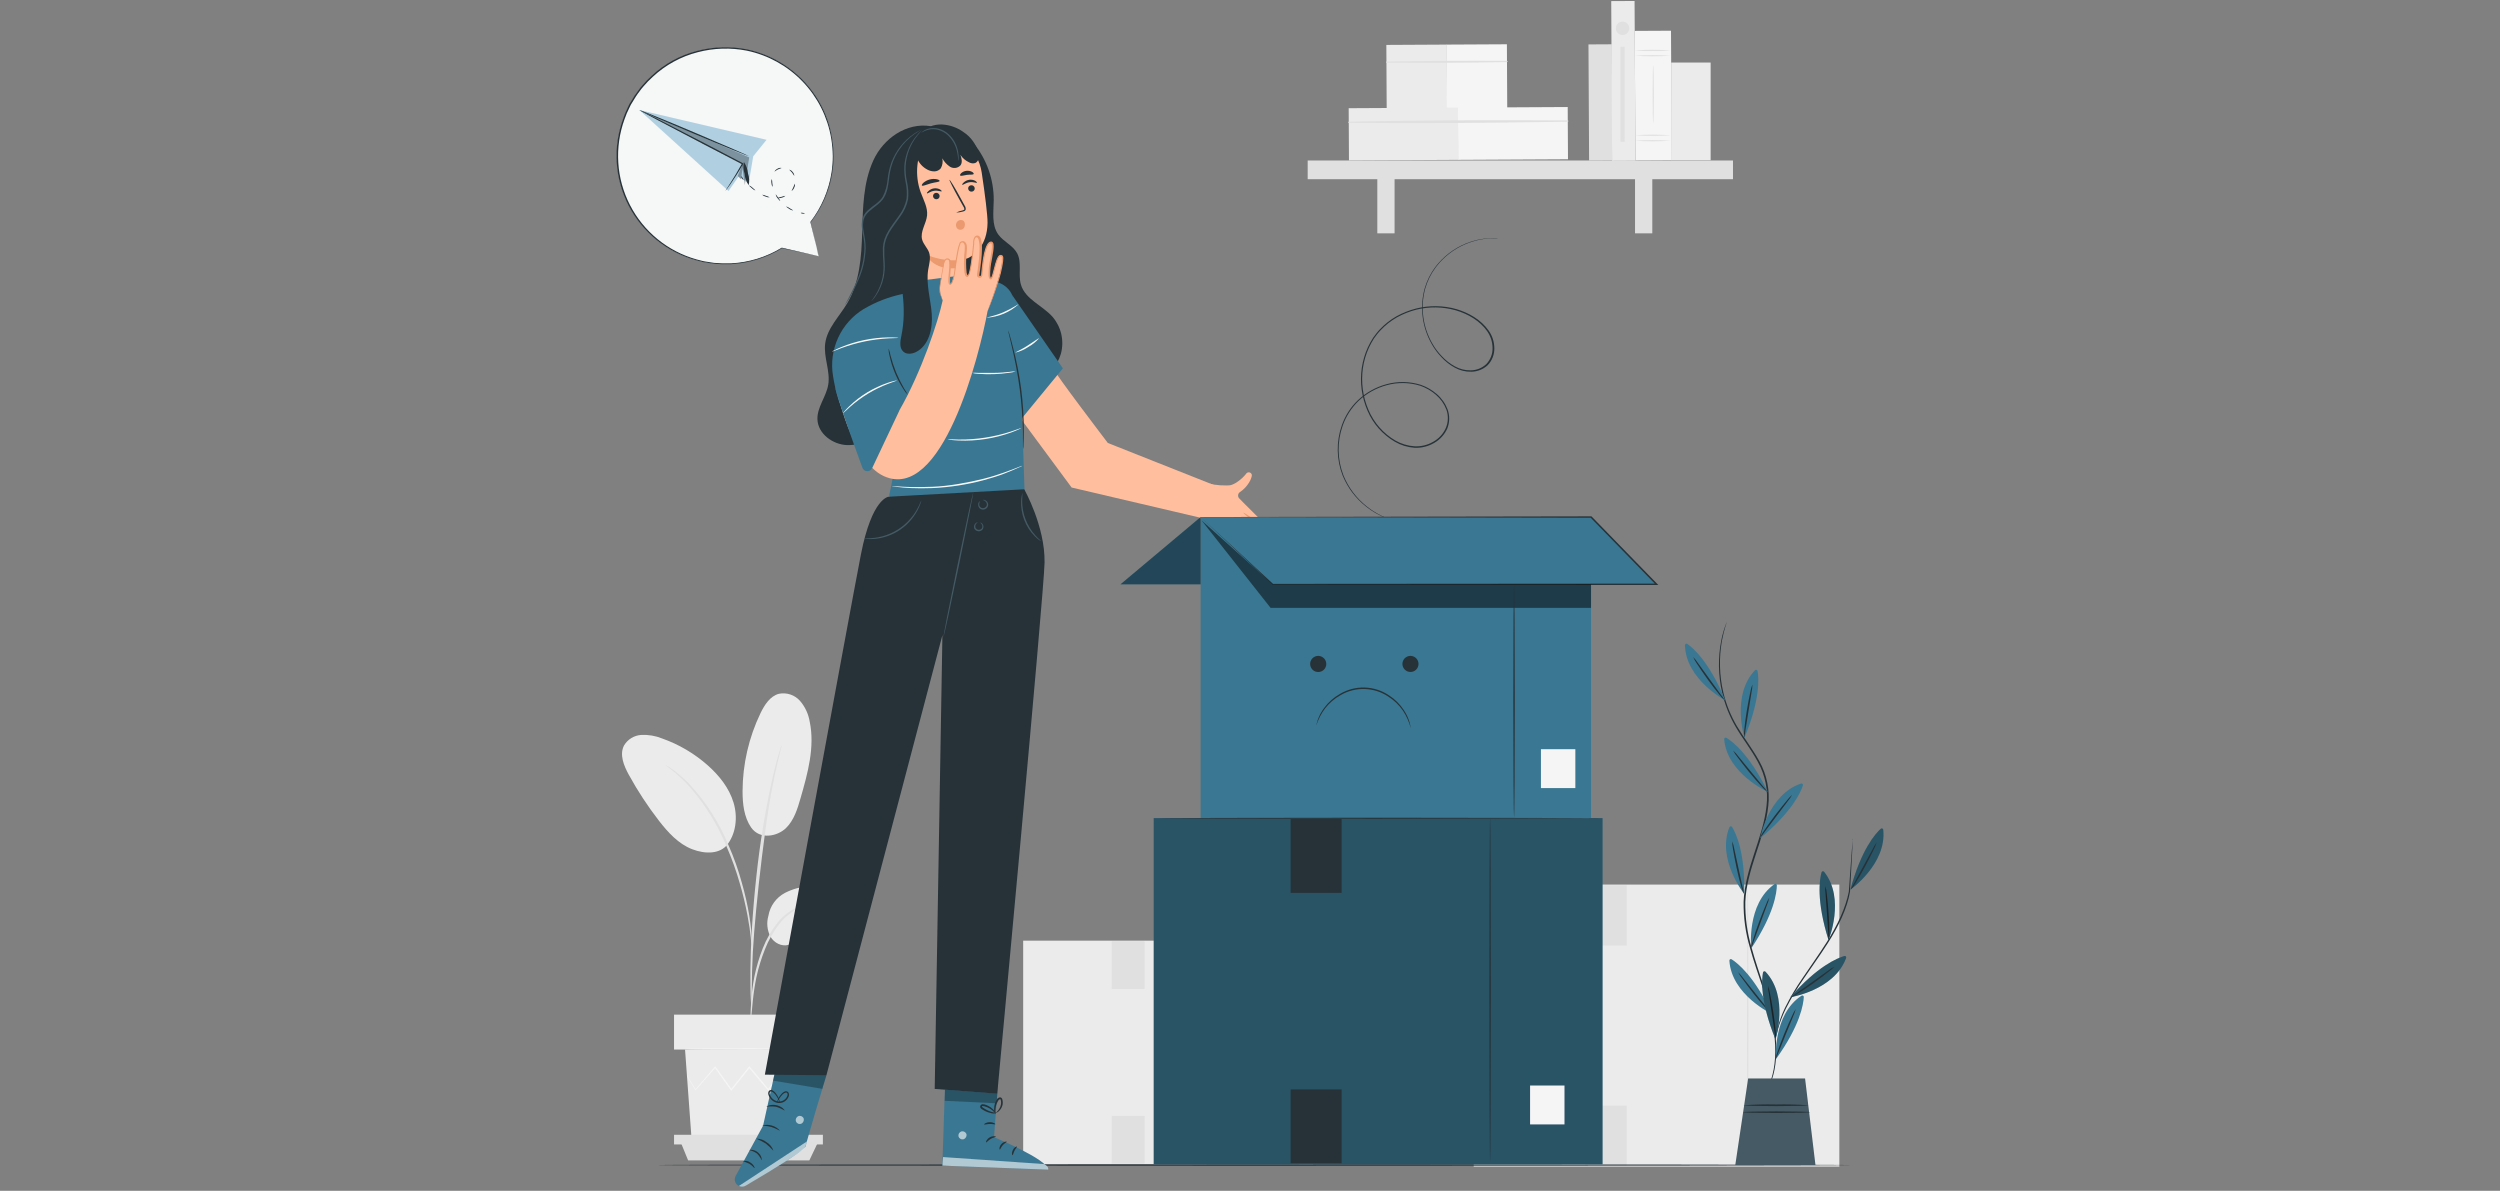 <svg width="380" height="181" viewBox="0 0 380 181" fill="none" xmlns="http://www.w3.org/2000/svg">
<rect x="0" y="0" width="380" height="181" fill="#808080" stroke="none"/>
<path d="M199.6 142.979H155.524V176.975H199.6V142.979Z" fill="#EBEBEB"/>
<path d="M188.559 176.739C188.5 176.739 188.449 169.159 188.449 159.811C188.449 150.462 188.5 142.883 188.559 142.883C188.618 142.883 188.669 150.462 188.669 159.811C188.669 169.159 188.618 176.739 188.559 176.739Z" fill="#E0E0E0"/>
<path d="M195.863 169.24H192.486V173.062H195.863V169.24Z" fill="#FAFAFA"/>
<path d="M173.98 143.069H168.973V150.323H173.98V143.069Z" fill="#E0E0E0"/>
<path d="M173.98 169.621H168.973V176.875H173.98V169.621Z" fill="#E0E0E0"/>
<path d="M279.581 134.457H224.002V177.323H279.581V134.457Z" fill="#EBEBEB"/>
<path d="M265.653 177.018C265.594 177.018 265.543 167.467 265.543 155.681C265.543 143.894 265.594 134.343 265.653 134.343C265.713 134.343 265.763 143.894 265.763 155.681C265.763 167.467 265.717 177.018 265.653 177.018Z" fill="#E0E0E0"/>
<path d="M274.866 167.564H270.605V172.38H274.866V167.564Z" fill="#FAFAFA"/>
<path d="M247.27 134.566H240.955V143.712H247.27V134.566Z" fill="#E0E0E0"/>
<path d="M247.27 168.047H240.955V177.192H247.27V168.047Z" fill="#E0E0E0"/>
<path d="M119.319 135.718C121.57 134.559 124.22 134.406 126.717 134.821C128.058 135.041 129.455 135.443 130.369 136.45C131.283 137.457 131.452 139.231 130.407 140.098C129.781 140.615 128.913 140.691 128.1 140.682C126.145 140.657 123.978 140.314 122.417 141.491C121.524 142.163 120.931 143.276 119.878 143.607C118.824 143.937 117.66 143.315 117.11 142.375C116.601 141.395 116.489 140.257 116.797 139.197C116.921 138.462 117.214 137.766 117.651 137.163C118.089 136.559 118.659 136.065 119.319 135.718Z" fill="#EBEBEB"/>
<path d="M114.164 125.769C115.54 127.732 118.214 127.085 119.454 125.883C120.694 124.681 121.219 122.946 121.693 121.291C122.785 117.504 123.881 113.53 123.073 109.674C122.878 108.505 122.364 107.413 121.587 106.517C121.194 106.078 120.693 105.748 120.133 105.562C119.573 105.376 118.975 105.339 118.396 105.455C117.046 105.811 116.209 107.148 115.603 108.388C113.819 112.095 112.885 116.153 112.869 120.267C112.869 122.184 113.085 124.19 114.164 125.769" fill="#EBEBEB"/>
<path d="M110.39 128.587C111.883 126.814 112.167 124.232 111.503 122.01C110.838 119.788 109.336 117.901 107.605 116.356C105.569 114.546 103.2 113.148 100.631 112.243C99.635 111.84 98.563 111.659 97.49 111.71C96.955 111.74 96.436 111.901 95.977 112.178C95.518 112.456 95.134 112.841 94.858 113.301C94.122 114.702 94.828 116.399 95.59 117.787C96.932 120.229 98.463 122.562 100.169 124.765C101.545 126.534 103.132 128.282 105.21 129.082C107.287 129.882 109.48 129.789 110.588 128.337" fill="#EBEBEB"/>
<path d="M114.071 155.401C114.145 155.11 114.187 154.812 114.198 154.512C114.262 153.861 114.338 153.044 114.435 152.075C114.557 150.876 114.739 149.684 114.981 148.503C115.299 147.059 115.734 145.644 116.281 144.271C116.817 142.907 117.542 141.625 118.435 140.462C119.164 139.517 120.093 138.744 121.156 138.198C121.878 137.842 122.652 137.602 123.45 137.487C123.75 137.475 124.048 137.431 124.338 137.356C124.039 137.323 123.736 137.323 123.437 137.356C122.609 137.418 121.799 137.629 121.046 137.978C119.924 138.507 118.94 139.289 118.172 140.263C117.238 141.441 116.485 142.752 115.938 144.152C115.392 145.542 114.967 146.976 114.668 148.439C114.438 149.635 114.278 150.843 114.19 152.058C114.114 153.095 114.084 153.933 114.071 154.512C114.04 154.808 114.04 155.106 114.071 155.401V155.401Z" fill="#E0E0E0"/>
<path d="M114.241 153.53C114.266 153.391 114.274 153.249 114.266 153.107C114.266 152.794 114.266 152.4 114.266 151.922C114.266 150.894 114.266 149.404 114.317 147.567C114.41 143.894 114.74 139.95 115.337 134.368C115.917 129.124 116.691 123.026 117.512 119.061C117.686 118.159 117.863 117.347 118.033 116.636C118.202 115.925 118.325 115.307 118.456 114.812C118.587 114.316 118.659 113.965 118.735 113.661C118.776 113.523 118.801 113.381 118.807 113.237C118.743 113.361 118.695 113.491 118.663 113.627C118.57 113.927 118.456 114.3 118.316 114.761C118.176 115.222 118.007 115.865 117.829 116.572C117.652 117.279 117.449 118.091 117.258 118.993C116.241 123.683 115.477 128.424 114.969 133.195C114.359 138.782 114.084 143.869 114.059 147.55C114.059 149.391 114.059 150.885 114.122 151.914C114.152 152.392 114.177 152.785 114.194 153.094C114.192 153.241 114.208 153.387 114.241 153.53V153.53Z" fill="#E0E0E0"/>
<path d="M114.266 143.721C114.298 143.309 114.298 142.894 114.266 142.481C114.22 141.686 114.109 140.539 113.885 139.13C113.608 137.482 113.238 135.851 112.776 134.246C112.243 132.27 111.559 130.337 110.732 128.465C109.316 125.015 107.284 121.851 104.736 119.129C104.293 118.662 103.821 118.223 103.322 117.817C103.106 117.631 102.899 117.449 102.721 117.305L102.196 116.928C101.867 116.677 101.517 116.453 101.151 116.26C101.092 116.34 102.628 117.246 104.566 119.307C107.032 122.055 109.01 125.203 110.415 128.617C111.228 130.477 111.913 132.39 112.467 134.343C112.933 135.934 113.318 137.547 113.623 139.176C113.877 140.568 114.046 141.715 114.114 142.494C114.132 142.906 114.183 143.317 114.266 143.721V143.721Z" fill="#E0E0E0"/>
<path d="M104.126 159.531L105.108 173.002H122.413L123.394 159.531H104.126Z" fill="#EBEBEB"/>
<path d="M125.455 154.225H102.455V159.532H125.455V154.225Z" fill="#EBEBEB"/>
<path d="M102.455 172.486V173.955H103.538H125.079V172.486H102.455Z" fill="#E0E0E0"/>
<path d="M104.596 176.384L103.538 173.794H124.254L123.018 176.384H104.596Z" fill="#E0E0E0"/>
<path d="M123.073 163.933C123.051 163.978 123.024 164.021 122.992 164.06C122.925 164.149 122.836 164.263 122.734 164.403L121.727 165.672L121.681 165.732L121.638 165.672L119.162 162.249H119.302L116.865 165.698L116.788 165.808L116.704 165.706L113.813 162.266H113.978L113.822 162.469L111.236 165.706L111.147 165.816L111.071 165.702L108.629 162.253H108.773L105.768 165.672L105.717 165.736L105.675 165.664L104.736 164.107C104.634 163.937 104.558 163.798 104.494 163.683C104.462 163.636 104.437 163.585 104.418 163.531C104.458 163.572 104.492 163.617 104.52 163.666L104.786 164.068L105.772 165.622H105.679L108.642 162.16L108.714 162.071L108.781 162.164L111.244 165.6H111.084L113.661 162.355C113.716 162.287 113.771 162.219 113.817 162.156L113.902 162.05L113.987 162.151L116.869 165.6H116.708L119.171 162.168L119.243 162.067L119.311 162.168C120.288 163.561 121.118 164.741 121.736 165.63H121.647L122.696 164.36C122.81 164.229 122.904 164.123 122.976 164.035C123.005 163.998 123.038 163.964 123.073 163.933V163.933Z" fill="#F5F5F5"/>
<path d="M123.636 159.443C123.636 159.502 119.298 159.553 113.953 159.553C108.608 159.553 104.27 159.502 104.27 159.443C104.27 159.383 108.604 159.337 113.953 159.337C119.302 159.337 123.636 159.383 123.636 159.443Z" fill="#F5F5F5"/>
<path d="M244.994 6.731L241.447 6.75L241.543 24.397L245.089 24.378L244.994 6.731Z" fill="#E0E0E0"/>
<path d="M219.907 6.778L210.724 6.828L210.776 16.57L219.96 16.52L219.907 6.778Z" fill="#EBEBEB"/>
<path d="M229.048 6.729L219.864 6.778L219.917 16.52L229.1 16.471L229.048 6.729Z" fill="#F5F5F5"/>
<path d="M210.735 9.524C216.84 9.575 222.948 9.547 229.059 9.44C229.085 9.44 229.11 9.429 229.128 9.411C229.146 9.393 229.157 9.368 229.157 9.342C229.157 9.316 229.146 9.292 229.128 9.273C229.11 9.255 229.085 9.245 229.059 9.245C222.957 9.211 216.837 9.245 210.735 9.359C210.716 9.363 210.699 9.374 210.687 9.389C210.675 9.404 210.669 9.423 210.669 9.442C210.669 9.461 210.675 9.479 210.687 9.495C210.699 9.509 210.716 9.52 210.735 9.524V9.524Z" fill="#E0E0E0"/>
<path d="M221.686 16.358L204.999 16.448L205.042 24.387L221.728 24.297L221.686 16.358Z" fill="#EBEBEB"/>
<path d="M238.291 16.268L221.605 16.358L221.648 24.297L238.334 24.207L238.291 16.268Z" fill="#F5F5F5"/>
<path d="M205.009 18.666C216.092 18.788 227.214 18.666 238.302 18.501C238.328 18.501 238.352 18.49 238.371 18.472C238.389 18.454 238.399 18.429 238.399 18.403C238.399 18.378 238.389 18.353 238.371 18.334C238.352 18.316 238.328 18.306 238.302 18.306C227.218 18.247 216.092 18.251 205.009 18.496C204.986 18.496 204.965 18.505 204.949 18.521C204.933 18.537 204.924 18.559 204.924 18.581C204.924 18.604 204.933 18.625 204.949 18.641C204.965 18.657 204.986 18.666 205.009 18.666V18.666Z" fill="#E0E0E0"/>
<path d="M263.415 24.395H198.767V27.239H263.415V24.395Z" fill="#E0E0E0"/>
<path d="M211.975 25.763H209.351V35.467H211.975V25.763Z" fill="#E0E0E0"/>
<path d="M251.15 25.763H248.526V35.467H251.15V25.763Z" fill="#E0E0E0"/>
<path d="M248.454 0.149L244.907 0.168L245.039 24.438L248.585 24.419L248.454 0.149Z" fill="#EBEBEB"/>
<path d="M253.992 4.668L248.482 4.698L248.589 24.368L254.099 24.338L253.992 4.668Z" fill="#F5F5F5"/>
<path d="M253.956 8.466C252.125 8.595 250.286 8.595 248.454 8.466C250.286 8.342 252.124 8.342 253.956 8.466V8.466Z" fill="#E0E0E0"/>
<path d="M253.956 7.662C253.041 7.755 252.12 7.786 251.201 7.756C250.282 7.786 249.361 7.755 248.446 7.662C250.278 7.533 252.116 7.533 253.948 7.662H253.956Z" fill="#E0E0E0"/>
<path d="M253.956 21.387C252.125 21.516 250.286 21.516 248.454 21.387C250.286 21.263 252.124 21.263 253.956 21.387V21.387Z" fill="#E0E0E0"/>
<path d="M253.956 20.561C252.124 20.685 250.286 20.685 248.454 20.561C250.286 20.431 252.125 20.431 253.956 20.561V20.561Z" fill="#E0E0E0"/>
<path d="M251.29 18.758C251.239 18.758 251.197 16.773 251.197 14.327C251.197 11.881 251.239 9.892 251.29 9.892C251.341 9.892 251.387 11.876 251.387 14.327C251.387 16.777 251.345 18.758 251.29 18.758Z" fill="#E0E0E0"/>
<path d="M260.016 9.507H254.02V24.353H260.016V9.507Z" fill="#EBEBEB"/>
<path d="M246.626 5.321C247.19 5.321 247.646 4.864 247.646 4.301C247.646 3.738 247.19 3.281 246.626 3.281C246.063 3.281 245.606 3.738 245.606 4.301C245.606 4.864 246.063 5.321 246.626 5.321Z" fill="#E0E0E0"/>
<path d="M246.944 7.107H246.313V21.547H246.944V7.107Z" fill="#E0E0E0"/>
<path d="M281.49 177.091C281.49 177.154 240.811 177.201 190.65 177.201C140.488 177.201 99.801 177.154 99.801 177.091C99.801 177.027 140.471 176.98 190.65 176.98C240.828 176.98 281.49 177.031 281.49 177.091Z" fill="#263238"/>
<path d="M147.991 21.775C149.987 24.218 151.067 27.28 151.046 30.434C151.025 32.22 150.695 34.188 151.736 35.639C152.523 36.74 153.962 37.294 154.601 38.488C155.372 39.922 154.716 41.738 155.19 43.295C155.858 45.504 158.448 46.431 159.984 48.154C160.639 48.915 161.097 49.826 161.319 50.806C161.54 51.785 161.518 52.804 161.254 53.774C160.974 54.739 160.468 55.623 159.778 56.353C159.087 57.084 158.232 57.638 157.284 57.972C156.272 58.371 155.143 58.352 154.144 57.921C153.107 57.405 152.451 56.342 151.944 55.306C150.924 53.266 141.965 42.241 141.457 40.015" fill="#263238"/>
<path d="M141.474 19.177C137.809 18.584 134.279 21.018 132.743 24.395C131.207 27.772 131.156 31.589 131.05 35.314C130.944 39.038 130.674 42.897 128.782 46.088C127.58 48.115 125.718 49.897 125.426 52.229C125.163 54.319 126.247 56.427 125.887 58.505C125.574 60.316 124.194 61.891 124.249 63.723C124.317 65.932 126.59 67.595 128.795 67.655C130.999 67.714 133.065 66.558 134.796 65.187C137.616 62.948 139.872 60.08 141.385 56.812" fill="#263238"/>
<path d="M135.443 27.912C135.328 26.99 135.399 26.054 135.653 25.16C135.906 24.267 136.336 23.433 136.918 22.709C137.5 21.984 138.221 21.384 139.04 20.944C139.858 20.504 140.756 20.233 141.681 20.146C145.376 19.791 148.664 22.546 149.218 26.219C149.705 29.44 150.12 32.69 150.107 33.87C150.06 37.43 147.991 38.813 147.145 39.233C146.84 39.342 146.525 39.42 146.205 39.465V39.465V39.491L146.992 43.579C147.352 46.258 145.858 48.657 143.183 49.034C140.509 49.41 138.405 47.366 137.995 44.688L135.443 27.912Z" fill="#FFBE9D"/>
<path d="M148.49 27.776C148.431 27.861 147.961 27.611 147.36 27.7C146.759 27.789 146.357 28.153 146.281 28.09C146.205 28.026 146.281 27.92 146.467 27.751C146.699 27.526 146.995 27.378 147.314 27.328C147.627 27.28 147.947 27.333 148.228 27.48C148.439 27.616 148.52 27.743 148.49 27.776Z" fill="#263238"/>
<path d="M143.133 29.08C143.073 29.165 142.604 28.911 141.998 29C141.393 29.088 141 29.457 140.923 29.393C140.847 29.33 140.923 29.22 141.11 29.055C141.341 28.829 141.637 28.681 141.956 28.631C142.27 28.587 142.589 28.642 142.87 28.788C143.078 28.919 143.162 29.042 143.133 29.08Z" fill="#263238"/>
<path d="M145.329 32.309C145.632 32.163 145.952 32.057 146.281 31.992C146.434 31.954 146.573 31.903 146.586 31.793C146.572 31.638 146.513 31.491 146.417 31.37L145.786 30.244C144.91 28.669 144.254 27.366 144.318 27.328C144.381 27.29 145.164 28.547 146.01 30.121C146.226 30.511 146.434 30.883 146.62 31.234C146.743 31.406 146.803 31.616 146.789 31.827C146.775 31.884 146.748 31.938 146.71 31.984C146.672 32.029 146.623 32.065 146.569 32.089C146.486 32.125 146.4 32.151 146.311 32.165C145.991 32.256 145.661 32.304 145.329 32.309Z" fill="#263238"/>
<path d="M146.171 39.469C146.171 39.469 143.873 39.998 140.708 38.674C140.708 38.674 142.075 41.615 146.387 40.57L146.171 39.469Z" fill="#EB996E"/>
<path d="M142.824 27.502C142.79 27.675 142.176 27.684 141.482 27.874C140.788 28.065 140.242 28.336 140.128 28.204C140.077 28.141 140.153 27.972 140.361 27.781C140.64 27.543 140.97 27.37 141.325 27.278C141.681 27.186 142.053 27.175 142.413 27.248C142.692 27.312 142.824 27.422 142.824 27.502Z" fill="#263238"/>
<path d="M147.995 26.444C147.911 26.596 147.475 26.516 146.975 26.579C146.476 26.643 146.065 26.808 145.947 26.676C145.896 26.613 145.947 26.469 146.108 26.312C146.33 26.116 146.608 25.994 146.903 25.965C147.195 25.93 147.49 25.985 147.75 26.122C147.953 26.236 148.033 26.367 147.995 26.444Z" fill="#263238"/>
<path d="M141.825 29.858C141.834 29.923 141.856 29.986 141.89 30.043C141.924 30.1 141.969 30.149 142.022 30.189C142.075 30.228 142.136 30.256 142.2 30.272C142.264 30.288 142.331 30.291 142.396 30.281C142.46 30.273 142.521 30.254 142.577 30.222C142.633 30.191 142.682 30.149 142.721 30.099C142.761 30.048 142.79 29.99 142.806 29.929C142.823 29.867 142.828 29.802 142.819 29.739C142.8 29.607 142.728 29.489 142.621 29.41C142.514 29.33 142.38 29.297 142.248 29.316C142.184 29.323 142.123 29.342 142.066 29.373C142.01 29.404 141.961 29.447 141.922 29.497C141.882 29.548 141.853 29.606 141.837 29.668C141.82 29.729 141.816 29.794 141.825 29.858V29.858Z" fill="#263238"/>
<path d="M147.161 28.703C147.181 28.835 147.253 28.954 147.36 29.033C147.467 29.112 147.601 29.146 147.733 29.127C147.796 29.119 147.858 29.099 147.914 29.068C147.969 29.037 148.018 28.995 148.058 28.944C148.097 28.894 148.126 28.836 148.143 28.774C148.16 28.713 148.164 28.648 148.156 28.585C148.136 28.453 148.065 28.334 147.958 28.255C147.851 28.176 147.716 28.142 147.585 28.162C147.521 28.168 147.459 28.188 147.403 28.219C147.347 28.25 147.298 28.292 147.258 28.343C147.219 28.393 147.19 28.451 147.173 28.513C147.157 28.575 147.153 28.64 147.161 28.703Z" fill="#263238"/>
<path d="M146.277 33.477C146.111 33.425 145.932 33.433 145.771 33.5C145.61 33.566 145.478 33.687 145.397 33.841C145.319 33.982 145.288 34.144 145.307 34.304C145.326 34.464 145.394 34.615 145.502 34.734C145.618 34.847 145.77 34.916 145.931 34.927C146.092 34.939 146.252 34.893 146.383 34.797C146.546 34.649 146.645 34.442 146.658 34.222C146.687 34.02 146.638 33.814 146.522 33.646C146.463 33.564 146.378 33.504 146.281 33.475C146.184 33.446 146.08 33.45 145.985 33.486" fill="#EB996E"/>
<path d="M148.748 23.32C148.416 21.979 147.587 20.815 146.429 20.061C145.481 19.377 144.355 18.981 143.188 18.923C142.012 18.872 140.865 19.289 139.997 20.083C139.38 20.694 139.028 21.521 139.015 22.389L139.083 21.797C138.905 22.279 138.905 22.808 139.083 23.291V23.291C139.18 23.549 139.298 23.811 139.4 24.069C139.703 24.815 140.265 25.427 140.983 25.792C141.308 25.966 141.672 26.055 142.041 26.05C142.225 26.046 142.407 26.002 142.573 25.921C142.739 25.84 142.885 25.724 143.001 25.58C143.264 25.121 143.346 24.581 143.23 24.065C143.508 24.575 143.904 25.01 144.385 25.335C144.631 25.492 144.923 25.559 145.213 25.526C145.503 25.493 145.772 25.361 145.976 25.153C146.323 24.729 146.188 24.061 145.976 23.536C146.304 24.031 146.763 24.425 147.301 24.674C147.443 24.756 147.6 24.807 147.762 24.824C147.925 24.842 148.089 24.825 148.245 24.776C148.369 24.714 148.478 24.625 148.563 24.515C148.648 24.405 148.707 24.277 148.736 24.141C148.799 23.872 148.803 23.592 148.748 23.32Z" fill="#263238"/>
<path d="M145.689 24.446C145.651 24.446 145.659 23.942 145.494 23.176C145.304 22.158 144.792 21.228 144.034 20.523C143.617 20.144 143.115 19.872 142.57 19.732C142.123 19.622 141.658 19.61 141.207 19.698C140.791 19.795 140.394 19.959 140.03 20.184C140.03 20.184 140.102 20.078 140.289 19.943C140.556 19.756 140.856 19.621 141.173 19.545C141.648 19.434 142.142 19.434 142.616 19.545C143.201 19.691 143.74 19.982 144.182 20.392C144.976 21.126 145.494 22.11 145.651 23.18C145.701 23.497 145.726 23.817 145.727 24.137C145.732 24.241 145.719 24.346 145.689 24.446V24.446Z" fill="#455A64"/>
<path d="M184.665 73.787L168.393 67.333C168.393 67.333 160.061 56.402 160.234 56.19L154.381 62.598L162.888 74.105L182.605 78.726L185.99 77.786C185.245 74.193 184.665 73.787 184.665 73.787Z" fill="#FFBE9D"/>
<path d="M149.201 42.601L146.984 41.755L137.411 42.969V44.662L137.136 44.696C135.072 45.135 133.093 45.904 131.274 46.973C129.571 48.013 128.217 49.538 127.388 51.354C126.558 53.169 126.291 55.191 126.619 57.159C127.009 59.58 127.762 62.521 129.218 64.223C131.998 67.477 134.537 63.457 134.537 63.457C134.537 63.457 136.281 67.435 136.179 69.318C136.095 70.897 135.401 74.18 135.176 75.205C135.167 75.246 135.166 75.288 135.174 75.329C135.182 75.371 135.198 75.41 135.221 75.445C135.245 75.479 135.275 75.509 135.31 75.532C135.345 75.555 135.385 75.57 135.426 75.577L155.621 79.314L155.719 74.375L155.075 54.062L154.165 46.173C154.165 46.173 154.195 42.407 149.201 42.601Z" fill="#3A7792"/>
<path d="M153.856 44.861L161.559 55.987L155.359 63.537L153.856 44.861Z" fill="#3A7792"/>
<path d="M155.52 68.272C155.492 68.033 155.482 67.793 155.49 67.553C155.49 67.053 155.49 66.397 155.465 65.597C155.427 63.451 155.273 61.308 155.003 59.178C154.686 56.681 154.199 54.45 153.831 52.83L153.382 50.925C153.317 50.695 153.269 50.46 153.239 50.223C153.335 50.443 153.411 50.67 153.467 50.904C153.598 51.327 153.776 51.992 153.979 52.796C154.526 54.884 154.941 57.004 155.223 59.144C155.495 61.283 155.628 63.437 155.621 65.593C155.621 66.44 155.6 67.091 155.575 67.553C155.577 67.794 155.558 68.034 155.52 68.272V68.272Z" fill="#263238"/>
<path d="M136.56 51.357C136.56 51.391 135.976 51.387 135.041 51.434C133.821 51.5 132.607 51.657 131.41 51.903C130.213 52.154 129.036 52.492 127.889 52.915C127.009 53.241 126.48 53.482 126.463 53.448C126.571 53.363 126.691 53.293 126.818 53.241C127.051 53.114 127.398 52.953 127.834 52.771C130.117 51.828 132.558 51.323 135.028 51.281C135.502 51.281 135.875 51.281 136.15 51.307C136.288 51.302 136.427 51.319 136.56 51.357Z" fill="#FAFAFA"/>
<path d="M154.398 56.447C154.089 56.56 153.766 56.631 153.438 56.659C151.873 56.888 150.287 56.941 148.71 56.82C148.381 56.814 148.054 56.766 147.737 56.676C148.064 56.647 148.392 56.647 148.719 56.676C149.32 56.676 150.153 56.676 151.072 56.676C151.99 56.676 152.82 56.583 153.421 56.528C153.743 56.471 154.071 56.445 154.398 56.447Z" fill="#FAFAFA"/>
<path d="M157.932 51.416C157.465 51.955 156.906 52.407 156.281 52.749C155.691 53.148 155.033 53.435 154.339 53.596C154.314 53.537 155.185 53.173 156.167 52.546C157.149 51.92 157.89 51.365 157.932 51.416Z" fill="#FAFAFA"/>
<path d="M154.821 46.258C153.486 47.459 151.785 48.175 149.993 48.289C149.993 48.222 151.156 48.044 152.494 47.472C153.831 46.901 154.779 46.203 154.821 46.258Z" fill="#FAFAFA"/>
<path d="M155.24 65.065C155.116 65.148 154.982 65.218 154.843 65.272C154.576 65.399 154.191 65.556 153.7 65.738C152.424 66.196 151.108 66.53 149.768 66.736C148.429 66.943 147.072 67.018 145.718 66.961C145.198 66.939 144.779 66.901 144.491 66.863C144.34 66.853 144.191 66.826 144.047 66.783C144.047 66.745 144.69 66.783 145.739 66.808C148.43 66.833 151.107 66.422 153.666 65.59C154.631 65.272 155.228 65.031 155.24 65.065Z" fill="#FAFAFA"/>
<path d="M155.397 70.799C155.397 70.799 155.338 70.841 155.215 70.905L154.673 71.142C154.208 71.362 153.518 71.65 152.655 71.988C151.791 72.327 150.746 72.652 149.569 72.974C147.012 73.663 144.386 74.07 141.74 74.189C140.521 74.235 139.425 74.231 138.503 74.189C137.58 74.146 136.84 74.079 136.327 74.007L135.739 73.926C135.67 73.921 135.602 73.907 135.536 73.884C135.605 73.873 135.675 73.873 135.743 73.884L136.336 73.922C136.848 73.964 137.606 74.007 138.507 74.032C139.408 74.058 140.521 74.032 141.732 73.99C142.942 73.947 144.271 73.795 145.655 73.567C147.039 73.338 148.342 73.063 149.519 72.767C150.695 72.471 151.736 72.136 152.6 71.827C153.463 71.518 154.165 71.26 154.639 71.065L155.19 70.85C155.257 70.826 155.326 70.808 155.397 70.799V70.799Z" fill="#FAFAFA"/>
<path d="M118.278 160.767L115.988 171.105L111.811 178.761C111.74 178.892 111.697 179.036 111.684 179.184C111.671 179.332 111.688 179.481 111.735 179.623C111.782 179.764 111.857 179.894 111.956 180.005C112.055 180.116 112.176 180.205 112.311 180.268V180.268C112.468 180.34 112.639 180.373 112.812 180.365C112.984 180.357 113.152 180.307 113.301 180.221C115.239 179.104 122.353 174.944 122.476 174.178C122.624 173.293 125.616 163.433 125.616 163.433L118.278 160.767Z" fill="#3A7792"/>
<g opacity="0.6">
<path d="M112.311 180.268L122.65 173.497L122.54 173.92C122.449 174.298 122.227 174.631 121.913 174.86C121.067 175.465 118.71 177.09 113.335 180.23C113.181 180.321 113.006 180.371 112.828 180.378C112.649 180.385 112.471 180.347 112.311 180.268V180.268Z" fill="white"/>
</g>
<g opacity="0.6">
<path d="M121.35 169.65C121.201 169.712 121.08 169.827 121.011 169.974C120.941 170.12 120.928 170.286 120.974 170.441C121.03 170.592 121.142 170.716 121.287 170.787C121.432 170.858 121.599 170.87 121.752 170.822C121.912 170.756 122.042 170.633 122.115 170.476C122.189 170.32 122.201 170.141 122.15 169.976C122.075 169.826 121.946 169.71 121.789 169.653C121.631 169.596 121.458 169.601 121.304 169.667" fill="white"/>
</g>
<path d="M115.764 176.349C115.593 175.969 115.354 175.623 115.057 175.329C114.716 175.091 114.333 174.921 113.927 174.826C113.927 174.796 114.076 174.749 114.325 174.775C114.65 174.817 114.956 174.952 115.206 175.164C115.457 175.368 115.643 175.642 115.739 175.951C115.811 176.193 115.79 176.349 115.764 176.349Z" fill="#263238"/>
<path d="M114.693 177.548C114.634 177.581 114.385 177.167 113.889 176.883C113.574 176.736 113.248 176.611 112.916 176.506C113.099 176.447 113.293 176.431 113.483 176.461C113.673 176.491 113.853 176.566 114.008 176.68C114.571 177.006 114.753 177.535 114.693 177.548Z" fill="#263238"/>
<path d="M117.559 174.92C117.199 174.52 116.808 174.149 116.391 173.811C115.93 173.53 115.449 173.285 114.952 173.079C115.524 173.067 116.082 173.259 116.526 173.62C117.015 173.915 117.382 174.376 117.559 174.92Z" fill="#263238"/>
<path d="M118.519 171.834C118.477 171.889 117.965 171.513 117.25 171.305C116.534 171.098 115.887 171.132 115.883 171.06C116.354 170.938 116.849 170.945 117.316 171.082C117.783 171.218 118.205 171.478 118.536 171.834H118.519Z" fill="#263238"/>
<path d="M119.268 168.816C118.855 168.561 118.41 168.363 117.944 168.228C117.463 168.162 116.977 168.162 116.496 168.228C116.496 168.202 116.628 168.101 116.898 168.02C117.254 167.924 117.628 167.911 117.99 167.985C118.351 168.058 118.69 168.215 118.981 168.443C119.196 168.647 119.285 168.799 119.268 168.816Z" fill="#263238"/>
<path d="M118.1 167.657C118.101 167.523 118.129 167.39 118.185 167.268C118.305 166.918 118.495 166.597 118.744 166.324C118.906 166.108 119.135 165.95 119.395 165.875C119.484 165.861 119.575 165.873 119.656 165.911C119.738 165.949 119.806 166.01 119.852 166.087C119.93 166.245 119.947 166.426 119.899 166.595C119.79 166.934 119.567 167.225 119.268 167.418C118.968 167.611 118.611 167.694 118.257 167.653C117.908 167.603 117.581 167.451 117.319 167.216C117.056 166.981 116.868 166.674 116.78 166.332C116.76 166.246 116.758 166.156 116.775 166.068C116.791 165.981 116.826 165.898 116.877 165.825C116.936 165.756 117.014 165.709 117.102 165.688C117.189 165.667 117.281 165.675 117.364 165.71C117.603 165.83 117.807 166.009 117.956 166.231C118.181 166.524 118.351 166.855 118.46 167.209C118.512 167.335 118.536 167.47 118.532 167.606C118.361 167.15 118.123 166.722 117.825 166.337C117.686 166.156 117.507 166.011 117.3 165.914C117.255 165.894 117.205 165.889 117.157 165.901C117.108 165.912 117.065 165.939 117.034 165.977C117.004 166.027 116.985 166.082 116.978 166.14C116.971 166.197 116.975 166.256 116.991 166.311C117.08 166.599 117.247 166.855 117.475 167.051C117.703 167.247 117.981 167.375 118.278 167.42C118.577 167.455 118.88 167.387 119.136 167.228C119.391 167.069 119.586 166.828 119.687 166.544C119.728 166.429 119.728 166.304 119.687 166.189C119.663 166.145 119.626 166.11 119.581 166.089C119.537 166.068 119.486 166.061 119.438 166.07C119.217 166.131 119.02 166.258 118.875 166.434C118.55 166.796 118.288 167.209 118.1 167.657V167.657Z" fill="#263238"/>
<g opacity="0.3">
<path d="M117.999 161.888L117.504 164.258L124.99 165.502L125.616 163.433L118.265 160.767L117.999 161.888Z" fill="black"/>
</g>
<path d="M151.711 164.593L151.093 172.854C151.093 172.854 159.286 176.24 159.32 177.797L143.238 177.175L143.662 164.259L151.711 164.593Z" fill="#3A7792"/>
<g opacity="0.6">
<path d="M146.163 171.966C146.007 172.008 145.871 172.105 145.782 172.24C145.693 172.375 145.657 172.538 145.68 172.698C145.716 172.855 145.81 172.993 145.944 173.084C146.077 173.174 146.24 173.21 146.4 173.185C146.566 173.141 146.709 173.037 146.803 172.893C146.897 172.749 146.934 172.576 146.908 172.406C146.854 172.245 146.741 172.111 146.591 172.033C146.441 171.954 146.266 171.936 146.103 171.983" fill="white"/>
</g>
<g opacity="0.6">
<path d="M143.247 177.176L143.34 175.872L158.723 176.943C158.723 176.943 159.43 177.281 159.328 177.789L143.247 177.176Z" fill="white"/>
</g>
<path d="M151.364 172.782C151.364 172.863 150.966 172.884 150.572 173.121C150.179 173.358 149.959 173.679 149.887 173.645C149.815 173.612 149.95 173.163 150.433 172.884C150.915 172.604 151.385 172.71 151.364 172.782Z" fill="#263238"/>
<path d="M153.023 173.556C153.023 173.637 152.693 173.755 152.413 174.077C152.134 174.398 152.045 174.746 151.965 174.741C151.884 174.737 151.855 174.288 152.21 173.895C152.566 173.501 153.023 173.472 153.023 173.556Z" fill="#263238"/>
<path d="M153.903 175.6C153.831 175.6 153.738 175.215 153.954 174.796C154.17 174.377 154.546 174.216 154.576 174.284C154.606 174.351 154.373 174.571 154.199 174.918C154.026 175.265 153.979 175.595 153.903 175.6Z" fill="#263238"/>
<path d="M151.288 170.886C151.254 170.953 150.898 170.831 150.441 170.843C149.984 170.856 149.646 170.983 149.595 170.915C149.544 170.848 149.9 170.581 150.441 170.572C150.983 170.564 151.338 170.826 151.288 170.886Z" fill="#263238"/>
<g opacity="0.3">
<path d="M151.597 166.231L151.487 167.703L143.594 167.322L143.649 165.621L151.597 166.231Z" fill="black"/>
</g>
<path d="M151.393 169.215C151.128 169.279 150.849 169.267 150.589 169.181C150.296 169.12 150.012 169.022 149.743 168.889C149.586 168.812 149.435 168.724 149.29 168.626C149.202 168.572 149.122 168.505 149.053 168.427C149.007 168.367 148.981 168.292 148.981 168.216C148.981 168.139 149.007 168.065 149.053 168.004C149.094 167.951 149.148 167.908 149.209 167.879C149.27 167.85 149.337 167.837 149.404 167.839C149.506 167.843 149.607 167.86 149.705 167.89C149.874 167.939 150.039 168.005 150.196 168.085C150.463 168.215 150.707 168.388 150.919 168.597C151.279 168.956 151.393 169.257 151.368 169.27C151.343 169.282 151.161 169.041 150.793 168.741C150.576 168.572 150.34 168.429 150.09 168.317C149.941 168.256 149.788 168.202 149.633 168.157C149.464 168.106 149.32 168.102 149.273 168.157C149.227 168.212 149.273 168.199 149.273 168.25C149.324 168.306 149.382 168.354 149.447 168.394C149.583 168.488 149.724 168.574 149.87 168.652C150.114 168.786 150.371 168.897 150.636 168.982C150.894 169.041 151.147 169.119 151.393 169.215V169.215Z" fill="#263238"/>
<path d="M151.288 169.324C151.147 169.086 151.083 168.811 151.106 168.537C151.107 168.239 151.156 167.943 151.25 167.661C151.31 167.495 151.385 167.335 151.474 167.182C151.521 167.078 151.595 166.987 151.688 166.919C151.78 166.851 151.889 166.807 152.003 166.793C152.075 166.798 152.145 166.823 152.203 166.866C152.261 166.908 152.307 166.967 152.333 167.034C152.37 167.129 152.393 167.229 152.401 167.33C152.428 167.51 152.428 167.693 152.401 167.872C152.344 168.171 152.215 168.452 152.024 168.689C151.694 169.112 151.364 169.176 151.355 169.15C151.347 169.125 151.609 168.968 151.867 168.575C152.016 168.35 152.112 168.096 152.151 167.83C152.172 167.675 152.172 167.519 152.151 167.364C152.13 167.195 152.071 167.051 152.007 167.068C151.944 167.085 151.787 167.187 151.715 167.322C151.632 167.457 151.56 167.599 151.499 167.745C151.401 168.001 151.339 168.268 151.313 168.541C151.258 169.015 151.33 169.324 151.288 169.324Z" fill="#263238"/>
<path d="M135.088 75.501C135.088 75.501 132.548 75.615 130.855 84.299C129.163 92.984 116.259 163.349 116.259 163.349L125.616 163.434L143.247 96.534L142.075 165.516L151.58 166.244C151.58 166.244 158.711 89.945 158.774 85.505C158.859 79.97 155.68 74.371 155.68 74.371L135.088 75.501Z" fill="#263238"/>
<path d="M147.949 74.76C148.008 74.76 147.034 79.732 145.778 85.839C144.521 91.946 143.454 96.889 143.395 96.876C143.336 96.864 144.305 91.904 145.562 85.797C146.819 79.69 147.902 74.747 147.949 74.76Z" fill="#455A64"/>
<path d="M149.404 76C149.404 75.975 149.658 75.898 149.95 76.157C150.033 76.232 150.099 76.324 150.143 76.427C150.187 76.53 150.208 76.641 150.204 76.753C150.194 76.895 150.143 77.031 150.058 77.144C149.974 77.258 149.858 77.346 149.726 77.397C149.597 77.455 149.454 77.477 149.313 77.458C149.172 77.439 149.04 77.381 148.93 77.291C148.849 77.214 148.784 77.121 148.741 77.017C148.698 76.914 148.677 76.802 148.681 76.69C148.681 76.3 148.943 76.165 148.947 76.191C148.876 76.346 148.838 76.515 148.837 76.686C148.843 76.772 148.866 76.856 148.904 76.933C148.943 77.01 148.996 77.078 149.062 77.134C149.145 77.192 149.242 77.227 149.343 77.238C149.443 77.248 149.545 77.233 149.639 77.194C149.732 77.155 149.815 77.093 149.878 77.014C149.941 76.934 149.984 76.841 150.001 76.741C150.007 76.655 149.996 76.569 149.969 76.487C149.941 76.406 149.897 76.331 149.84 76.267C149.633 76.025 149.4 76.034 149.404 76Z" fill="#455A64"/>
<path d="M149.002 79.436C149.002 79.411 149.265 79.436 149.426 79.787C149.466 79.888 149.485 79.996 149.48 80.104C149.475 80.212 149.446 80.318 149.396 80.414C149.323 80.528 149.221 80.62 149.099 80.68C148.978 80.74 148.843 80.766 148.708 80.756C148.573 80.745 148.444 80.697 148.334 80.618C148.224 80.54 148.138 80.432 148.084 80.308C148.05 80.206 148.039 80.098 148.052 79.991C148.064 79.884 148.1 79.782 148.156 79.69C148.355 79.373 148.626 79.381 148.617 79.407C148.609 79.432 148.414 79.491 148.291 79.762C148.229 79.914 148.229 80.084 148.291 80.236C148.336 80.32 148.4 80.391 148.479 80.444C148.559 80.496 148.65 80.527 148.744 80.535C148.839 80.543 148.934 80.526 149.02 80.487C149.107 80.448 149.182 80.388 149.239 80.312C149.319 80.168 149.339 79.997 149.294 79.838C149.172 79.55 148.981 79.466 149.002 79.436Z" fill="#455A64"/>
<path d="M140.035 76.085C140.017 76.231 139.98 76.373 139.925 76.508C139.793 76.896 139.627 77.271 139.43 77.63C138.784 78.827 137.851 79.845 136.715 80.594C135.579 81.342 134.276 81.796 132.921 81.917C132.514 81.952 132.105 81.952 131.698 81.917C131.554 81.912 131.412 81.89 131.274 81.849C131.274 81.807 131.914 81.879 132.925 81.752C134.243 81.592 135.506 81.128 136.615 80.398C137.724 79.667 138.648 78.689 139.315 77.541C139.81 76.686 139.997 76.073 140.035 76.085Z" fill="#455A64"/>
<path d="M158.241 82.259C158.241 82.259 158.131 82.208 157.957 82.09C157.715 81.915 157.488 81.72 157.28 81.506C156.584 80.801 156.041 79.96 155.685 79.036C155.329 78.112 155.167 77.125 155.211 76.135C155.22 75.838 155.259 75.541 155.325 75.251C155.372 75.043 155.401 74.933 155.418 74.938C155.435 74.942 155.367 75.399 155.367 76.139C155.368 78.084 156.09 79.958 157.394 81.4C157.89 81.946 158.262 82.225 158.241 82.259Z" fill="#455A64"/>
<path d="M191.069 82.504C191.208 82.166 191.17 82.301 188.927 80.811C188.927 80.811 192.143 82.927 191.809 81.92C191.52 81.539 191.166 81.211 190.764 80.951C191.61 81.451 192.101 81.505 192.249 81.302C192.503 80.951 190.662 79.61 189.786 79.004C190.587 79.577 191.427 80.094 192.3 80.549C192.821 80.71 192.571 80.1 192.22 79.656C191.868 79.212 189.143 76.588 188.411 75.805C188.341 75.745 188.285 75.671 188.247 75.588C188.208 75.505 188.189 75.414 188.189 75.323C188.189 75.231 188.208 75.14 188.247 75.057C188.285 74.974 188.341 74.9 188.411 74.84C189.723 73.994 190.298 72.644 190.281 72.199C190.267 72.099 190.221 72.007 190.15 71.934C190.08 71.862 189.988 71.814 189.888 71.797C189.789 71.78 189.686 71.795 189.595 71.84C189.505 71.885 189.431 71.957 189.384 72.047C189.053 72.459 188.667 72.823 188.237 73.13C187.904 73.39 187.529 73.592 187.129 73.727C186.663 73.879 184.373 73.752 183.883 73.503L182.321 78.797C182.321 78.797 187.988 81.446 189.063 81.963C190.383 82.589 190.971 82.762 191.069 82.504Z" fill="#FFBE9D"/>
<path d="M187.907 80.029C187.861 80.092 188.597 80.63 189.549 81.235C190.501 81.84 191.301 82.276 191.339 82.212C191.377 82.149 190.641 81.607 189.693 81.006C188.745 80.405 187.95 79.948 187.907 80.029Z" fill="#EB996E"/>
<path d="M188.44 78.992C188.398 79.055 189.151 79.673 190.133 80.376C191.115 81.078 191.928 81.599 191.97 81.54C192.012 81.48 191.263 80.858 190.277 80.156C189.291 79.453 188.487 78.933 188.44 78.992Z" fill="#EB996E"/>
<path d="M189.003 77.942C188.961 78.001 189.663 78.603 190.573 79.28C191.483 79.957 192.266 80.456 192.3 80.397C192.334 80.338 191.644 79.737 190.734 79.059C189.824 78.382 189.05 77.883 189.003 77.942Z" fill="#EB996E"/>
<path d="M131.368 58.768L135.523 58.996C135.818 60.157 136.211 61.289 136.7 62.382C140.047 56.576 142.625 48.793 143.285 45.666C143.192 45.358 143.078 45.011 142.942 44.625C142.841 44.04 142.858 43.442 142.993 42.864C143.107 42.17 143.302 41.231 143.357 40.799C143.539 39.478 143.75 39.267 144.203 39.419C144.83 39.622 143.945 43.131 144.457 43.207C144.737 43.245 145.071 42.043 145.172 41.057C145.274 40.071 145.714 37.041 146.04 36.825C146.518 36.529 146.933 36.998 146.814 37.98C146.696 38.962 146.539 41.937 147.06 41.975C147.58 42.014 148.004 36.986 148.004 36.986C148.004 36.986 147.923 35.894 148.524 35.919C149.612 35.966 148.765 41.269 148.672 41.772C148.605 42.119 149.172 42.195 149.222 41.806C149.273 41.417 149.536 36.774 150.64 36.812C151.487 36.842 149.984 41.18 150.462 42.187C150.941 43.194 151.271 38.772 152.083 38.831C152.384 38.856 152.608 38.916 152.054 41.417C151.513 43.406 150.864 45.364 150.111 47.282C148.842 54.223 143.175 76.424 134.322 72.361C129.37 70.089 127.055 58.819 127.055 58.819L131.368 58.768Z" fill="#FFBE9D"/>
<path d="M150.12 47.319C150.127 47.267 150.141 47.216 150.162 47.167C150.2 47.057 150.247 46.913 150.31 46.744C150.45 46.342 150.64 45.783 150.89 45.051C151.14 44.319 151.44 43.43 151.736 42.381C151.889 41.86 152.016 41.293 152.13 40.688C152.189 40.383 152.244 40.07 152.282 39.748C152.293 39.589 152.293 39.429 152.282 39.27C152.282 39.105 152.244 38.97 152.113 38.965C151.982 38.961 151.889 39.042 151.795 39.181C151.711 39.331 151.642 39.488 151.588 39.651C151.47 39.985 151.377 40.341 151.283 40.701C151.19 41.06 151.106 41.437 150.996 41.818C150.948 42.026 150.862 42.224 150.742 42.402C150.712 42.437 150.672 42.462 150.627 42.474C150.599 42.48 150.571 42.48 150.543 42.473C150.515 42.467 150.489 42.454 150.467 42.436C150.418 42.391 150.378 42.338 150.348 42.279C150.303 42.175 150.274 42.066 150.259 41.953C150.24 41.1 150.325 40.247 150.513 39.414C150.585 38.991 150.661 38.568 150.716 38.145C150.742 37.929 150.767 37.721 150.771 37.493C150.776 37.264 150.742 37.023 150.653 36.985C150.564 36.947 150.348 37.065 150.23 37.243C150.113 37.431 150.02 37.633 149.955 37.844C149.81 38.286 149.701 38.739 149.629 39.198C149.548 39.664 149.485 40.138 149.43 40.62C149.409 40.861 149.383 41.103 149.362 41.348L149.328 41.716C149.333 41.795 149.32 41.874 149.291 41.947C149.261 42.02 149.216 42.086 149.159 42.139C149.086 42.193 148.999 42.221 148.909 42.221C148.819 42.221 148.732 42.193 148.66 42.139C148.619 42.112 148.584 42.077 148.557 42.035C148.531 41.994 148.514 41.947 148.507 41.898C148.501 41.853 148.501 41.808 148.507 41.763V41.674L148.621 40.933C148.693 40.434 148.753 39.935 148.799 39.427C148.846 38.919 148.884 38.407 148.892 37.895C148.917 37.388 148.866 36.88 148.74 36.388C148.711 36.263 148.635 36.154 148.528 36.084C148.477 36.067 148.422 36.067 148.371 36.084C148.321 36.101 148.276 36.133 148.245 36.177C148.108 36.427 148.052 36.714 148.084 36.998V36.998C147.991 37.992 147.885 38.97 147.741 39.93C147.669 40.409 147.589 40.887 147.47 41.357C147.437 41.471 147.403 41.589 147.36 41.708C147.32 41.852 147.236 41.979 147.119 42.072C147.068 42.097 147.009 42.104 146.953 42.092C146.897 42.08 146.846 42.049 146.81 42.004C146.758 41.95 146.719 41.885 146.696 41.814C146.65 41.696 146.618 41.574 146.599 41.45C146.499 40.529 146.491 39.6 146.573 38.678C146.636 38.248 146.66 37.813 146.645 37.379C146.631 37.193 146.546 37.02 146.408 36.896C146.376 36.876 146.339 36.862 146.302 36.857C146.264 36.851 146.225 36.853 146.188 36.862C146.148 36.876 146.11 36.892 146.074 36.913C146.036 36.947 146.04 36.913 146.015 36.985C145.861 37.365 145.749 37.761 145.68 38.166C145.596 38.589 145.524 38.974 145.46 39.372C145.397 39.77 145.337 40.159 145.287 40.548C145.236 40.938 145.21 41.319 145.134 41.699C145.069 42.072 144.969 42.437 144.838 42.791C144.803 42.881 144.762 42.969 144.715 43.054C144.656 43.134 144.622 43.236 144.461 43.286C144.42 43.294 144.378 43.289 144.339 43.273C144.301 43.256 144.268 43.228 144.246 43.193C144.216 43.144 144.193 43.092 144.178 43.037C144.159 42.945 144.148 42.851 144.144 42.757C144.144 42.034 144.241 41.373 144.279 40.734C144.307 40.429 144.307 40.122 144.279 39.816C144.279 39.681 144.216 39.52 144.14 39.49C144.086 39.464 144.028 39.45 143.968 39.45C143.909 39.45 143.85 39.464 143.797 39.49C143.619 39.681 143.509 39.925 143.484 40.184C143.42 40.443 143.395 40.705 143.348 40.955C143.171 41.953 142.984 42.817 142.896 43.519C142.854 43.828 142.854 44.141 142.896 44.45C142.955 44.704 143.044 44.933 143.09 45.11C143.137 45.288 143.183 45.415 143.213 45.534C143.229 45.579 143.24 45.626 143.247 45.673C143.221 45.632 143.202 45.588 143.188 45.542L143.044 45.119C142.984 44.937 142.896 44.734 142.824 44.454C142.778 44.137 142.778 43.815 142.824 43.498C142.904 42.783 143.073 41.928 143.247 40.925C143.293 40.675 143.319 40.413 143.374 40.142C143.404 39.999 143.442 39.858 143.488 39.719C143.53 39.565 143.623 39.429 143.75 39.334C143.827 39.293 143.913 39.272 144 39.272C144.087 39.272 144.173 39.293 144.25 39.334C144.333 39.386 144.401 39.458 144.447 39.544C144.494 39.63 144.518 39.727 144.516 39.825C144.546 40.143 144.546 40.463 144.516 40.781C144.487 41.424 144.385 42.097 144.402 42.783C144.405 42.864 144.415 42.945 144.432 43.024C144.432 43.104 144.491 43.138 144.483 43.121C144.474 43.104 144.563 43.054 144.597 42.986C144.639 42.911 144.675 42.833 144.707 42.753C144.832 42.41 144.924 42.056 144.982 41.695C145.054 41.327 145.079 40.946 145.13 40.553C145.181 40.159 145.232 39.77 145.295 39.367C145.359 38.965 145.431 38.563 145.511 38.153C145.58 37.724 145.699 37.305 145.866 36.904C145.9 36.837 145.951 36.78 146.015 36.739C146.071 36.709 146.13 36.684 146.192 36.667C146.263 36.647 146.338 36.642 146.411 36.653C146.484 36.664 146.554 36.691 146.615 36.731C146.714 36.809 146.795 36.906 146.854 37.017C146.913 37.128 146.948 37.249 146.958 37.374C146.99 37.605 146.99 37.838 146.958 38.068C146.937 38.284 146.916 38.492 146.903 38.728C146.821 39.63 146.829 40.537 146.929 41.437C146.947 41.544 146.975 41.649 147.013 41.75C147.026 41.791 147.048 41.829 147.077 41.86C147.077 41.86 147.077 41.86 147.098 41.86C147.098 41.958 147.098 41.86 147.098 41.898C147.098 41.936 147.098 41.898 147.098 41.864C147.151 41.794 147.192 41.715 147.221 41.632C147.26 41.527 147.294 41.417 147.322 41.302C147.437 40.853 147.513 40.379 147.585 39.905C147.729 38.953 147.834 37.975 147.923 36.985V37.006C147.886 36.657 147.961 36.306 148.139 36.003C148.207 35.917 148.3 35.853 148.405 35.822C148.511 35.791 148.623 35.794 148.727 35.83C148.816 35.879 148.894 35.945 148.957 36.025C149.019 36.105 149.065 36.197 149.091 36.295C149.227 36.816 149.282 37.353 149.256 37.891C149.256 38.415 149.21 38.932 149.163 39.444C149.117 39.956 149.053 40.459 148.981 40.959C148.943 41.213 148.905 41.458 148.867 41.708C148.833 41.864 148.842 41.869 148.867 41.915C148.896 41.935 148.931 41.946 148.966 41.946C149.002 41.946 149.036 41.935 149.066 41.915C149.117 41.877 149.125 41.805 149.138 41.666L149.167 41.297L149.244 40.565C149.294 40.083 149.362 39.6 149.442 39.131C149.521 38.659 149.634 38.193 149.781 37.738C149.858 37.508 149.962 37.288 150.09 37.082C150.16 36.971 150.252 36.876 150.361 36.803C150.421 36.759 150.491 36.731 150.565 36.72C150.638 36.709 150.714 36.715 150.784 36.739C150.849 36.779 150.904 36.834 150.944 36.898C150.984 36.963 151.009 37.036 151.017 37.112C151.034 37.231 151.041 37.351 151.038 37.472C151.038 37.704 151.008 37.929 150.983 38.153C150.924 38.576 150.843 39.025 150.767 39.452C150.585 40.256 150.497 41.078 150.505 41.903C150.517 41.991 150.539 42.078 150.572 42.161C150.588 42.191 150.606 42.219 150.627 42.245C150.627 42.245 150.627 42.245 150.627 42.216C150.722 42.063 150.792 41.896 150.835 41.721C150.945 41.352 151.034 40.98 151.131 40.616C151.218 40.254 151.324 39.897 151.448 39.545C151.507 39.371 151.584 39.204 151.677 39.046C151.727 38.96 151.793 38.884 151.872 38.822C151.914 38.785 151.965 38.759 152.02 38.745C152.074 38.737 152.13 38.737 152.185 38.745C152.243 38.751 152.298 38.772 152.345 38.806C152.391 38.841 152.428 38.887 152.451 38.94C152.487 39.029 152.505 39.124 152.506 39.219C152.51 39.391 152.5 39.562 152.477 39.731C152.439 40.062 152.375 40.375 152.316 40.684C152.193 41.289 152.058 41.864 151.893 42.377C151.575 43.426 151.258 44.315 151 45.038C150.742 45.762 150.522 46.308 150.374 46.697C150.302 46.875 150.242 47.015 150.2 47.121C150.181 47.19 150.154 47.257 150.12 47.319Z" fill="#EB996E"/>
<path d="M127.017 59.245C127.821 62.085 129.395 66.465 131.084 71.095C131.137 71.244 131.234 71.374 131.361 71.468C131.488 71.563 131.64 71.617 131.798 71.625C131.957 71.633 132.114 71.593 132.249 71.512C132.385 71.43 132.494 71.31 132.561 71.167L136.7 62.411C136.7 62.411 135.701 55.216 135.786 55.475C135.87 55.733 127.246 56.406 127.246 56.406L127.017 59.245Z" fill="#3A7792"/>
<path d="M136.344 57.836C136.344 57.87 135.828 58.022 135.011 58.336C133.944 58.741 132.916 59.242 131.939 59.834C130.964 60.428 130.043 61.108 129.188 61.865C128.532 62.445 128.155 62.843 128.13 62.817C128.105 62.792 128.202 62.699 128.363 62.508C128.59 62.244 128.83 61.991 129.082 61.751C129.917 60.947 130.836 60.238 131.825 59.635C132.814 59.039 133.863 58.551 134.956 58.179C135.287 58.065 135.623 57.969 135.964 57.891C136.087 57.853 136.215 57.834 136.344 57.836V57.836Z" fill="#FAFAFA"/>
<path d="M137.986 60.02C137.718 59.749 137.484 59.444 137.292 59.114C136.798 58.344 136.373 57.531 136.023 56.685C135.672 55.837 135.399 54.959 135.206 54.061C135.107 53.694 135.058 53.316 135.058 52.935C135.184 53.29 135.285 53.654 135.358 54.023C135.585 54.9 135.868 55.76 136.205 56.6C136.557 57.436 136.961 58.249 137.415 59.034C137.626 59.35 137.817 59.679 137.986 60.02Z" fill="#263238"/>
<path d="M140.746 21.247C140.028 22.43 139.583 23.759 139.443 25.136C139.303 26.513 139.472 27.904 139.937 29.207C140.361 30.371 141.038 31.518 140.915 32.754C140.792 33.989 139.827 35.212 140.166 36.431C140.369 37.155 140.987 37.701 141.228 38.403C141.503 39.25 141.228 40.143 141.08 41.01C140.741 43.228 141.452 45.458 141.626 47.693C141.799 49.927 141.203 52.547 139.205 53.52C138.6 53.816 137.809 53.901 137.305 53.448C136.662 52.877 136.84 51.844 137.017 50.998C138.769 42.534 133.357 34.273 134.592 25.707C134.791 24.336 135.557 22.009 136.543 21.052C137.529 20.096 140.267 20.206 141.199 21.221" fill="#263238"/>
<path d="M132.409 45.801C132.409 45.801 132.667 45.496 133.048 44.895C133.582 44.046 133.957 43.107 134.152 42.123C134.28 41.445 134.324 40.755 134.283 40.066C134.209 39.266 134.18 38.462 134.195 37.658C134.22 37.218 134.301 36.783 134.436 36.363C134.59 35.931 134.786 35.514 135.02 35.119C135.494 34.319 136.091 33.574 136.641 32.779C137.206 32.027 137.599 31.16 137.792 30.239C137.886 29.372 137.836 28.496 137.644 27.645C137.484 26.855 137.421 26.047 137.457 25.241C137.508 24.538 137.65 23.843 137.881 23.176C138.204 22.208 138.713 21.313 139.379 20.54C139.556 20.33 139.748 20.133 139.954 19.951C140.02 19.882 140.094 19.821 140.174 19.77C140.174 19.77 139.891 20.045 139.442 20.616C138.374 21.942 137.749 23.571 137.656 25.271C137.628 26.064 137.698 26.857 137.864 27.633C138.066 28.506 138.12 29.407 138.025 30.299C137.824 31.245 137.42 32.136 136.84 32.91C136.285 33.718 135.688 34.459 135.223 35.237C134.994 35.618 134.804 36.021 134.656 36.439C134.522 36.842 134.441 37.26 134.415 37.684C134.396 38.478 134.419 39.274 134.482 40.066C134.516 40.769 134.462 41.472 134.322 42.161C134.109 43.158 133.707 44.105 133.137 44.95C132.982 45.178 132.812 45.396 132.629 45.602C132.563 45.676 132.489 45.743 132.409 45.801V45.801Z" fill="#455A64"/>
<path d="M128.397 46.431C128.431 46.332 128.475 46.237 128.528 46.147C128.634 45.948 128.769 45.686 128.951 45.356C129.307 44.666 129.836 43.663 130.356 42.394C130.993 40.911 131.346 39.322 131.397 37.709C131.397 37.244 131.362 36.78 131.291 36.321C131.219 35.847 131.109 35.368 131.037 34.869C130.949 34.352 130.961 33.824 131.071 33.312C131.214 32.786 131.509 32.313 131.918 31.953C132.713 31.23 133.674 30.756 134.173 29.905C134.606 29.061 134.861 28.138 134.922 27.192C135.012 26.325 135.208 25.472 135.506 24.653C136.177 22.894 137.373 21.384 138.93 20.328C139.179 20.161 139.437 20.009 139.705 19.875C139.795 19.821 139.892 19.778 139.992 19.748C139.992 19.748 139.612 19.951 138.981 20.4C138.092 21.034 137.323 21.821 136.708 22.723C136.282 23.342 135.935 24.012 135.676 24.716C135.391 25.538 135.206 26.39 135.126 27.256C134.999 28.157 134.897 29.164 134.355 30.057C133.814 30.95 132.823 31.458 132.066 32.173C131.68 32.508 131.402 32.95 131.266 33.443C131.163 33.927 131.153 34.427 131.236 34.916C131.304 35.402 131.41 35.885 131.482 36.363C131.555 36.833 131.589 37.309 131.583 37.785C131.526 39.427 131.154 41.044 130.487 42.546C130.054 43.561 129.563 44.55 129.015 45.508L128.566 46.173C128.519 46.264 128.462 46.351 128.397 46.431V46.431Z" fill="#455A64"/>
<path d="M268.417 166.014C268.436 165.953 268.462 165.893 268.493 165.837C268.552 165.71 268.633 165.54 268.73 165.325C269.024 164.664 269.261 163.978 269.437 163.276C269.902 161.457 270.067 158.676 269.378 155.375C269.003 153.575 268.512 151.801 267.909 150.064C267.291 148.181 266.568 146.183 265.979 144.021C265.315 141.765 264.994 139.423 265.027 137.072C265.116 134.613 265.844 132.163 266.644 129.716C267.444 127.27 268.269 124.888 268.514 122.476C268.787 120.162 268.322 117.822 267.185 115.789C266.127 113.838 264.794 112.166 263.8 110.44C262.869 108.835 262.183 107.101 261.764 105.294C261.164 102.677 261.119 99.964 261.633 97.329C261.82 96.365 262.104 95.422 262.479 94.515C262.468 94.578 262.451 94.64 262.429 94.701L262.259 95.238C262.115 95.712 261.925 96.423 261.743 97.354C261.27 99.977 261.341 102.669 261.95 105.264C262.375 107.049 263.064 108.761 263.994 110.342C264.989 112.035 266.326 113.728 267.41 115.687C268.574 117.762 269.052 120.151 268.777 122.514C268.527 124.96 267.697 127.368 266.898 129.81C266.098 132.251 265.378 134.676 265.289 137.093C265.252 139.42 265.565 141.74 266.22 143.974C266.8 146.124 267.511 148.121 268.125 150.013C268.723 151.76 269.203 153.544 269.564 155.354C270.237 158.68 270.046 161.49 269.564 163.314C269.375 164.018 269.121 164.702 268.806 165.358L268.544 165.862C268.507 165.917 268.465 165.969 268.417 166.014V166.014Z" fill="#263238"/>
<path d="M265.154 112.145C265.154 112.145 263.131 105.666 266.762 101.874C266.79 101.843 266.826 101.821 266.866 101.81C266.906 101.799 266.949 101.799 266.989 101.81C267.028 101.822 267.064 101.844 267.092 101.875C267.12 101.905 267.139 101.943 267.147 101.984C267.342 103.055 267.583 106.313 265.154 112.145Z" fill="#3A7792"/>
<path d="M266.369 104.032C266.362 104.433 266.317 104.833 266.233 105.226C266.098 106.051 265.941 107.016 265.772 108.082C265.603 109.149 265.446 110.118 265.315 110.939C265.278 111.339 265.207 111.736 265.103 112.124C265.063 111.724 265.072 111.32 265.129 110.922C265.196 110.181 265.328 109.166 265.509 108.048C265.691 106.931 265.89 105.932 266.047 105.2C266.109 104.8 266.217 104.408 266.369 104.032Z" fill="#263238"/>
<path d="M267.532 127.427C267.532 127.427 268.772 120.753 273.758 119.102C273.797 119.089 273.839 119.086 273.88 119.095C273.921 119.104 273.958 119.124 273.988 119.153C274.018 119.182 274.039 119.219 274.049 119.259C274.059 119.3 274.058 119.342 274.045 119.382C273.715 120.41 272.408 123.402 267.532 127.427Z" fill="#3A7792"/>
<path d="M272.399 120.816C272.206 121.169 271.979 121.502 271.722 121.811L269.974 124.117L268.239 126.432C268.021 126.768 267.773 127.084 267.499 127.376C267.653 127.004 267.852 126.651 268.091 126.326C268.514 125.704 269.09 124.866 269.784 123.965C270.478 123.064 271.108 122.272 271.587 121.697C271.824 121.374 272.097 121.079 272.399 120.816V120.816Z" fill="#263238"/>
<path d="M266.187 144.156C266.187 144.156 265.433 137.411 269.725 134.385C269.758 134.359 269.797 134.343 269.839 134.339C269.881 134.335 269.923 134.343 269.96 134.362C269.998 134.381 270.029 134.411 270.05 134.447C270.071 134.483 270.082 134.525 270.08 134.567C270.067 135.654 269.682 138.896 266.187 144.156Z" fill="#3A7792"/>
<path d="M268.937 136.424C268.859 136.818 268.738 137.202 268.578 137.571L267.579 140.288C267.207 141.303 266.872 142.222 266.589 143.005C266.48 143.39 266.339 143.765 266.165 144.126C266.205 143.725 266.293 143.33 266.428 142.95C266.635 142.239 266.957 141.257 267.35 140.199C267.744 139.141 268.129 138.189 268.421 137.507C268.556 137.129 268.729 136.766 268.937 136.424V136.424Z" fill="#263238"/>
<path d="M269.94 160.991C269.94 160.991 269.433 154.219 273.825 151.35C273.86 151.326 273.9 151.313 273.942 151.311C273.983 151.309 274.025 151.318 274.061 151.339C274.098 151.359 274.128 151.389 274.148 151.425C274.169 151.462 274.178 151.503 274.177 151.545C274.126 152.632 273.626 155.861 269.94 160.991Z" fill="#3A7792"/>
<path d="M272.954 153.365C272.859 153.756 272.724 154.136 272.552 154.499C272.238 155.27 271.866 156.192 271.456 157.178C271.045 158.164 270.685 159.083 270.372 159.857C270.247 160.239 270.087 160.609 269.894 160.962C269.95 160.561 270.054 160.169 270.203 159.794C270.436 159.091 270.791 158.126 271.223 157.081C271.654 156.036 272.069 155.096 272.387 154.427C272.537 154.054 272.727 153.698 272.954 153.365V153.365Z" fill="#263238"/>
<path d="M262.242 106.453C262.242 106.453 256.241 103.304 256.11 98.061C256.11 98.019 256.121 97.979 256.141 97.943C256.162 97.908 256.192 97.879 256.228 97.859C256.264 97.839 256.305 97.829 256.346 97.83C256.387 97.831 256.427 97.844 256.461 97.866C257.354 98.484 259.834 100.617 262.242 106.453Z" fill="#3A7792"/>
<path d="M257.359 99.863C257.64 100.151 257.891 100.467 258.108 100.807C258.599 101.48 259.17 102.276 259.801 103.152L261.493 105.488C261.751 105.795 261.981 106.125 262.179 106.474C261.869 106.216 261.592 105.922 261.354 105.598C260.875 105.031 260.249 104.218 259.589 103.3C258.929 102.381 258.349 101.531 257.951 100.909C257.718 100.582 257.519 100.231 257.359 99.863V99.863Z" fill="#263238"/>
<path d="M268.705 120.364C268.705 120.364 262.509 117.592 262.073 112.357C262.07 112.316 262.078 112.274 262.096 112.237C262.114 112.2 262.143 112.169 262.178 112.147C262.213 112.125 262.253 112.114 262.294 112.113C262.336 112.113 262.376 112.124 262.412 112.145C263.338 112.708 265.941 114.68 268.705 120.364Z" fill="#3A7792"/>
<path d="M263.436 114.083C263.734 114.352 264.004 114.651 264.24 114.976L266.077 117.215L267.918 119.445C268.193 119.737 268.443 120.053 268.662 120.389C268.338 120.149 268.042 119.872 267.782 119.563C267.274 119.022 266.597 118.252 265.882 117.376C265.167 116.499 264.54 115.683 264.1 115.086C263.842 114.777 263.62 114.441 263.436 114.083V114.083Z" fill="#263238"/>
<path d="M265.129 135.891C265.129 135.891 260.897 130.601 262.873 125.734C262.889 125.696 262.914 125.663 262.948 125.638C262.981 125.614 263.02 125.599 263.062 125.596C263.103 125.592 263.144 125.6 263.181 125.618C263.218 125.637 263.249 125.665 263.271 125.7C263.859 126.619 265.268 129.564 265.129 135.891Z" fill="#3A7792"/>
<path d="M263.3 127.884C263.445 128.26 263.55 128.65 263.614 129.048C263.791 129.86 263.999 130.817 264.227 131.875C264.456 132.933 264.672 133.885 264.849 134.697C264.962 135.083 265.04 135.478 265.082 135.878C264.896 135.518 264.754 135.137 264.659 134.744C264.451 134.029 264.198 133.051 263.961 131.925C263.724 130.8 263.537 129.809 263.419 129.081C263.336 128.688 263.296 128.286 263.3 127.884V127.884Z" fill="#263238"/>
<path d="M269.361 154.135C269.361 154.135 263.211 151.262 262.864 146.022C262.86 145.981 262.868 145.939 262.887 145.901C262.905 145.863 262.934 145.832 262.97 145.81C263.006 145.788 263.047 145.776 263.089 145.776C263.131 145.777 263.172 145.789 263.207 145.811C264.117 146.391 266.686 148.409 269.361 154.135Z" fill="#3A7792"/>
<path d="M264.185 147.766C264.476 148.043 264.739 148.348 264.972 148.676L266.771 150.94L268.573 153.204C268.845 153.5 269.088 153.82 269.301 154.16C268.986 153.913 268.702 153.629 268.455 153.314C267.951 152.764 267.291 151.981 266.589 151.092C265.886 150.203 265.277 149.378 264.845 148.773C264.587 148.464 264.365 148.126 264.185 147.766V147.766Z" fill="#263238"/>
<path d="M281.595 127.456C281.595 127.456 281.595 127.507 281.595 127.604C281.595 127.702 281.595 127.862 281.595 128.027C281.595 128.451 281.553 128.988 281.523 129.674C281.447 131.121 281.333 133.14 281.202 135.552C280.779 138.006 279.509 140.728 277.816 143.373C276.585 145.319 275.277 147.088 274.177 148.735C273.172 150.179 272.27 151.692 271.477 153.263C270.951 154.324 270.526 155.432 270.207 156.572C270.101 156.974 270.017 157.292 269.97 157.508C269.95 157.62 269.92 157.73 269.881 157.838C269.883 157.724 269.897 157.61 269.923 157.499C269.953 157.279 270.017 156.957 270.114 156.547C270.399 155.387 270.803 154.259 271.32 153.182C272.107 151.6 273.008 150.076 274.016 148.625C275.125 146.966 276.407 145.192 277.634 143.258C279.306 140.626 280.55 137.947 281.02 135.531C281.189 133.123 281.329 131.108 281.443 129.661C281.498 128.975 281.545 128.429 281.578 128.019C281.578 127.85 281.608 127.706 281.621 127.596C281.606 127.55 281.598 127.503 281.595 127.456V127.456Z" fill="#263238"/>
<path d="M277.935 142.887C277.935 142.887 280.537 136.623 277.266 132.514C277.241 132.481 277.207 132.456 277.168 132.441C277.129 132.427 277.087 132.423 277.046 132.431C277.005 132.439 276.967 132.458 276.936 132.486C276.906 132.514 276.884 132.55 276.872 132.59C276.58 133.64 276.043 136.86 277.935 142.887Z" fill="#3A7792"/>
<path d="M277.461 134.701C277.573 135.087 277.642 135.485 277.668 135.886C277.761 136.622 277.863 137.642 277.943 138.772C278.024 139.902 278.062 140.926 278.062 141.671C278.087 142.073 278.063 142.477 277.99 142.873C277.917 142.478 277.881 142.077 277.884 141.676C277.829 140.829 277.761 139.868 277.689 138.789C277.617 137.71 277.55 136.733 277.49 135.903C277.441 135.504 277.431 135.102 277.461 134.701V134.701Z" fill="#263238"/>
<g opacity="0.3">
<path d="M277.935 142.887C277.935 142.887 280.537 136.623 277.266 132.514C277.241 132.481 277.206 132.456 277.168 132.441C277.129 132.427 277.086 132.423 277.046 132.431C277.005 132.439 276.967 132.458 276.936 132.486C276.906 132.514 276.884 132.55 276.872 132.59C276.58 133.64 276.043 136.86 277.935 142.887Z" fill="black"/>
</g>
<path d="M269.873 157.989C269.873 157.989 271.959 151.531 268.362 147.706C268.334 147.675 268.298 147.653 268.259 147.642C268.219 147.63 268.177 147.63 268.137 147.641C268.097 147.652 268.061 147.674 268.033 147.704C268.005 147.734 267.985 147.771 267.977 147.812C267.774 148.878 267.499 152.137 269.873 157.989Z" fill="#3A7792"/>
<path d="M268.734 149.856C268.881 150.233 268.983 150.625 269.039 151.024C269.191 151.748 269.373 152.76 269.547 153.877C269.72 154.994 269.839 156.014 269.902 156.755C269.957 157.154 269.964 157.559 269.923 157.961C269.823 157.572 269.755 157.176 269.72 156.776C269.598 155.951 269.454 154.986 269.297 153.915C269.141 152.844 268.988 151.879 268.874 151.054C268.788 150.66 268.741 150.259 268.734 149.856Z" fill="#263238"/>
<g opacity="0.3">
<path d="M269.873 157.99C269.873 157.99 271.959 151.532 268.362 147.707C268.334 147.676 268.298 147.654 268.259 147.643C268.219 147.631 268.177 147.631 268.137 147.642C268.097 147.653 268.061 147.674 268.033 147.705C268.005 147.735 267.985 147.772 267.977 147.813C267.774 148.879 267.499 152.138 269.873 157.99Z" fill="black"/>
</g>
<path d="M281.253 135.231C281.253 135.231 286.809 131.337 286.251 126.115C286.246 126.074 286.231 126.035 286.206 126.002C286.18 125.969 286.147 125.944 286.108 125.929C286.07 125.914 286.028 125.91 285.987 125.918C285.947 125.925 285.909 125.944 285.878 125.971C285.07 126.699 282.903 129.12 281.253 135.231Z" fill="#3A7792"/>
<g opacity="0.3">
<path d="M281.253 135.231C281.253 135.231 286.809 131.337 286.251 126.115C286.246 126.074 286.231 126.035 286.206 126.002C286.181 125.969 286.147 125.944 286.108 125.929C286.07 125.914 286.028 125.91 285.987 125.918C285.947 125.925 285.909 125.944 285.878 125.971C285.07 126.699 282.903 129.12 281.253 135.231Z" fill="black"/>
</g>
<path d="M285.243 128.065C285.133 128.453 284.978 128.826 284.782 129.178C284.465 129.847 284.003 130.761 283.466 131.76C282.928 132.759 282.412 133.643 282.014 134.27C281.819 134.621 281.581 134.948 281.308 135.243C281.456 134.871 281.64 134.513 281.858 134.176C282.256 133.444 282.725 132.589 283.242 131.637L284.621 129.098C284.794 128.734 285.003 128.389 285.243 128.065Z" fill="#263238"/>
<path d="M272.116 151.587C272.116 151.587 278.819 150.542 280.614 145.607C280.628 145.569 280.632 145.527 280.624 145.487C280.617 145.446 280.598 145.409 280.57 145.378C280.543 145.347 280.507 145.325 280.468 145.313C280.429 145.301 280.387 145.301 280.347 145.311C279.302 145.624 276.271 146.83 272.116 151.587Z" fill="#3A7792"/>
<g opacity="0.3">
<path d="M272.116 151.587C272.116 151.587 278.819 150.542 280.614 145.607C280.628 145.569 280.632 145.527 280.624 145.487C280.617 145.446 280.598 145.409 280.57 145.378C280.543 145.347 280.508 145.325 280.468 145.313C280.429 145.301 280.387 145.301 280.347 145.311C279.302 145.624 276.272 146.83 272.116 151.587Z" fill="black"/>
</g>
<path d="M278.853 146.916C278.581 147.213 278.278 147.478 277.947 147.707C277.368 148.173 276.551 148.791 275.632 149.451C274.714 150.111 273.855 150.674 273.22 151.063C272.889 151.294 272.531 151.483 272.154 151.626C272.454 151.359 272.779 151.119 273.123 150.911L275.484 149.244L277.842 147.551C278.155 147.304 278.494 147.091 278.853 146.916V146.916Z" fill="#263238"/>
<path d="M265.717 163.928L263.762 177.089H275.95L274.371 163.928H265.717Z" fill="#455A64"/>
<path d="M274.862 168.003C274.862 168.075 272.662 168.13 269.949 168.13C267.236 168.13 265.031 168.075 265.031 168.003C266.667 167.878 268.309 167.836 269.949 167.876C271.588 167.836 273.228 167.878 274.862 168.003V168.003Z" fill="#263238"/>
<path d="M275.099 169.053C275.099 169.125 272.827 169.18 270.021 169.18C267.215 169.18 264.942 169.125 264.942 169.053C264.942 168.981 267.215 168.926 270.021 168.926C272.827 168.926 275.099 168.981 275.099 169.053Z" fill="#263238"/>
<path d="M227.705 36.244C227.705 36.244 227.591 36.244 227.371 36.244C227.049 36.225 226.727 36.225 226.406 36.244C225.163 36.317 223.942 36.603 222.796 37.091C220.98 37.852 219.399 39.083 218.217 40.658C217.488 41.642 216.946 42.75 216.617 43.929C215.876 46.738 216.277 49.726 217.73 52.241C218.126 52.938 218.61 53.58 219.169 54.154C219.733 54.762 220.39 55.276 221.116 55.678C221.86 56.097 222.703 56.309 223.558 56.291C224.438 56.281 225.283 55.939 225.923 55.335C226.233 55.01 226.476 54.628 226.638 54.21C226.8 53.792 226.878 53.346 226.867 52.897C226.861 51.966 226.565 51.059 226.021 50.303C224.925 48.758 223.147 47.721 221.255 47.163C219.294 46.612 217.222 46.583 215.246 47.078C214.237 47.341 213.265 47.727 212.351 48.229C211.429 48.75 210.591 49.408 209.867 50.18C209.694 50.379 209.495 50.561 209.338 50.781L208.86 51.424C208.569 51.878 208.309 52.35 208.081 52.838C207.629 53.829 207.319 54.879 207.163 55.957C206.856 58.111 207.149 60.307 208.009 62.305C208.832 64.257 210.265 65.89 212.093 66.96C212.98 67.467 213.969 67.766 214.988 67.836C215.987 67.892 216.98 67.654 217.844 67.151C218.703 66.676 219.381 65.933 219.774 65.035C220.145 64.149 220.171 63.157 219.846 62.254C219.512 61.383 218.965 60.609 218.255 60.003C217.566 59.408 216.773 58.947 215.915 58.644C214.241 58.117 212.451 58.086 210.76 58.555C209.178 58.984 207.725 59.793 206.528 60.913C205.438 61.957 204.607 63.243 204.103 64.666C203.222 67.136 203.262 69.842 204.217 72.284C204.962 74.107 206.161 75.71 207.7 76.939C208.67 77.717 209.749 78.346 210.904 78.805C211.302 78.954 211.611 79.064 211.822 79.123L212.135 79.225C212.135 79.225 212.025 79.203 211.814 79.144C211.501 79.06 211.193 78.96 210.891 78.844C209.722 78.404 208.628 77.784 207.65 77.007C206.085 75.778 204.862 74.168 204.099 72.331C203.127 69.865 203.077 67.132 203.959 64.632C204.464 63.187 205.304 61.882 206.41 60.824C207.624 59.682 209.098 58.854 210.705 58.411C212.431 57.93 214.26 57.959 215.97 58.496C216.853 58.804 217.67 59.277 218.378 59.888C219.115 60.514 219.683 61.316 220.028 62.22C220.376 63.164 220.361 64.203 219.986 65.136C219.568 66.07 218.86 66.843 217.967 67.341C217.071 67.864 216.041 68.114 215.005 68.061C213.961 67.988 212.948 67.678 212.042 67.155C210.172 66.07 208.704 64.409 207.857 62.419C206.978 60.385 206.676 58.147 206.985 55.953C207.147 54.853 207.463 53.781 207.925 52.77C208.157 52.272 208.423 51.79 208.72 51.327L209.211 50.671C209.368 50.447 209.571 50.248 209.749 50.053C210.49 49.266 211.346 48.595 212.288 48.064C213.223 47.553 214.218 47.16 215.25 46.896C217.264 46.392 219.375 46.422 221.374 46.985C223.304 47.561 225.111 48.614 226.249 50.214C226.821 51.002 227.132 51.949 227.138 52.923C227.159 53.881 226.798 54.808 226.135 55.5C225.458 56.135 224.567 56.493 223.638 56.503C222.749 56.523 221.872 56.302 221.099 55.864C220.356 55.454 219.684 54.927 219.11 54.302C218.543 53.716 218.053 53.06 217.65 52.351C216.17 49.789 215.768 46.745 216.533 43.887C216.871 42.694 217.426 41.574 218.17 40.582C219.374 38.995 220.982 37.76 222.825 37.006C223.981 36.528 225.212 36.259 226.461 36.21C226.785 36.189 227.11 36.189 227.434 36.21L227.705 36.244Z" fill="#263238"/>
<path d="M241.836 78.59H182.499V124.355H241.836V78.59Z" fill="#3A7792"/>
<path d="M182.499 78.59L193.46 88.814H251.789L241.836 78.59H182.499Z" fill="#3A7792"/>
<path d="M182.499 78.59L241.853 78.484H241.899L241.933 78.514L251.785 88.633L251.887 88.739L252.069 88.925H251.806L193.477 88.878H193.451L182.499 78.59L193.502 88.747H193.455L251.785 88.705L251.709 88.891L251.603 88.785L241.755 78.666L241.831 78.7L182.499 78.59Z" fill="#263238"/>
<path d="M200.324 99.695C200.002 99.707 199.698 99.844 199.477 100.078C199.256 100.311 199.135 100.622 199.141 100.944C199.147 101.266 199.279 101.572 199.508 101.797C199.738 102.023 200.047 102.149 200.368 102.149C200.69 102.149 200.999 102.023 201.228 101.797C201.458 101.572 201.59 101.266 201.595 100.944C201.601 100.622 201.481 100.311 201.259 100.078C201.038 99.844 200.734 99.707 200.413 99.695" fill="#263238"/>
<path d="M214.345 99.695C214.024 99.707 213.722 99.845 213.502 100.078C213.282 100.311 213.162 100.62 213.168 100.941C213.174 101.261 213.306 101.566 213.535 101.79C213.763 102.015 214.071 102.141 214.391 102.141C214.711 102.141 215.019 102.015 215.248 101.79C215.476 101.566 215.608 101.261 215.614 100.941C215.62 100.62 215.5 100.311 215.28 100.078C215.06 99.845 214.758 99.707 214.438 99.695" fill="#263238"/>
<path d="M214.425 110.647C214.18 109.712 213.783 108.824 213.248 108.019C212.654 107.158 211.891 106.426 211.005 105.869C209.937 105.16 208.691 104.766 207.409 104.73C206.128 104.695 204.862 105.021 203.756 105.67C202.843 106.18 202.041 106.868 201.399 107.693C200.82 108.469 200.375 109.335 200.083 110.258C200.086 110.189 200.097 110.121 200.117 110.055C200.157 109.864 200.209 109.676 200.273 109.492C200.505 108.812 200.844 108.173 201.276 107.6C201.914 106.736 202.726 106.015 203.659 105.484C204.793 104.807 206.096 104.467 207.417 104.503C208.737 104.539 210.02 104.949 211.116 105.687C212.016 106.266 212.786 107.027 213.375 107.922C213.777 108.519 214.082 109.176 214.277 109.868C214.329 110.056 214.37 110.247 214.4 110.44C214.414 110.508 214.423 110.577 214.425 110.647V110.647Z" fill="#263238"/>
<path opacity="0.5" d="M182.634 79.094L193.13 92.399H241.836V88.815H193.46L182.634 79.094Z" fill="black"/>
<path d="M230.134 124.253C230.075 124.253 230.024 116.293 230.024 106.479C230.024 96.665 230.075 88.704 230.134 88.704C230.193 88.704 230.248 96.66 230.248 106.479C230.248 116.297 230.198 124.253 230.134 124.253Z" fill="#263238"/>
<path d="M239.453 113.877H234.222V119.789H239.453V113.877Z" fill="#F5F5F5"/>
<path d="M182.499 78.59L170.319 88.814H182.499V78.59Z" fill="#3A7792"/>
<g opacity="0.4">
<path d="M182.499 78.59L170.319 88.814H182.499V78.59Z" fill="black"/>
</g>
<path d="M243.588 124.354H175.364V176.975H243.588V124.354Z" fill="#3A7792"/>
<path opacity="0.3" d="M243.588 124.354H175.364V176.975H243.588V124.354Z" fill="black"/>
<path d="M226.495 176.604C226.435 176.604 226.385 164.877 226.385 150.412C226.385 135.947 226.435 124.216 226.495 124.216C226.554 124.216 226.605 135.943 226.605 150.412C226.605 164.881 226.554 176.604 226.495 176.604Z" fill="#263238"/>
<path d="M237.803 164.999H232.572V170.911H237.803V164.999Z" fill="#F5F5F5"/>
<path d="M203.925 124.494H196.177V135.722H203.925V124.494Z" fill="#263238"/>
<path d="M203.925 165.592H196.177V176.819H203.925V165.592Z" fill="#263238"/>
<path d="M242.995 124.354H242.817H242.305L240.338 124.376L233.088 124.41L209.181 124.465L185.266 124.435L178.021 124.401L176.053 124.38H175.537H175.364H175.537H176.053L178.021 124.359L185.266 124.325L209.181 124.291L233.088 124.325L240.338 124.359L242.305 124.38H242.817L242.995 124.354Z" fill="#263238"/>
<path d="M124.449 38.953L118.831 37.692C115.335 39.844 111.161 40.611 107.128 39.841C103.096 39.072 99.497 36.822 97.039 33.534C94.581 30.246 93.442 26.158 93.845 22.072C94.248 17.987 96.165 14.2 99.219 11.456C102.272 8.712 106.241 7.21 110.346 7.244C114.451 7.278 118.395 8.846 121.403 11.64C124.41 14.434 126.264 18.252 126.6 22.344C126.935 26.435 125.728 30.504 123.216 33.751L124.449 38.953Z" fill="#F6F7F7"/>
<path d="M124.449 38.952C124.449 38.952 124.416 38.834 124.36 38.608C124.303 38.382 124.222 38.042 124.113 37.61C123.903 36.729 123.588 35.435 123.18 33.754L123.248 33.779C123.244 33.783 123.239 33.786 123.234 33.789C123.228 33.791 123.222 33.792 123.216 33.792C123.21 33.792 123.204 33.791 123.198 33.789C123.193 33.786 123.188 33.783 123.184 33.779C123.178 33.77 123.175 33.76 123.175 33.75C123.175 33.74 123.178 33.73 123.184 33.722C124.851 31.554 125.95 29.003 126.381 26.302C126.515 25.462 126.582 24.614 126.583 23.764C126.571 22.851 126.492 21.941 126.344 21.04C125.796 17.786 124.28 14.773 121.994 12.394C119.708 10.015 116.758 8.38 113.529 7.703C111.056 7.215 108.506 7.294 106.068 7.933C103.498 8.589 101.135 9.884 99.198 11.696C98.709 12.139 98.25 12.612 97.824 13.115C97.605 13.358 97.401 13.614 97.213 13.883C97.023 14.149 96.809 14.4 96.639 14.691L96.134 15.519L95.884 15.923L95.674 16.36C95.532 16.647 95.395 16.938 95.269 17.225C95.144 17.512 95.043 17.823 94.93 18.118C94.162 20.232 93.839 22.482 93.981 24.726C94.122 26.971 94.725 29.162 95.753 31.163C96.78 33.163 98.209 34.93 99.951 36.353C101.692 37.776 103.709 38.825 105.874 39.432L106.549 39.606C106.767 39.672 106.99 39.721 107.216 39.752L108.542 39.958C109.386 40.03 110.233 40.054 111.08 40.031C113.821 39.899 116.485 39.08 118.827 37.65C118.839 37.646 118.852 37.646 118.863 37.65L123.022 38.612L124.097 38.867L124.469 38.956L124.113 38.883L123.042 38.648L118.839 37.735H118.871C116.52 39.187 113.84 40.021 111.08 40.16C110.226 40.186 109.372 40.165 108.521 40.095L107.184 39.893C106.955 39.862 106.73 39.814 106.509 39.748L105.83 39.574C103.632 38.973 101.584 37.922 99.813 36.489C98.043 35.055 96.589 33.27 95.544 31.245C94.499 29.221 93.886 27.002 93.743 24.729C93.599 22.455 93.929 20.177 94.712 18.037C94.829 17.734 94.922 17.423 95.059 17.132L95.463 16.251L95.674 15.81L95.928 15.406L96.441 14.566C96.619 14.287 96.846 14.032 97.023 13.757C97.213 13.486 97.418 13.225 97.638 12.977C98.07 12.469 98.536 11.989 99.032 11.543C100.988 9.706 103.376 8.395 105.975 7.731C108.449 7.085 111.037 7.008 113.545 7.505C115.81 7.984 117.951 8.931 119.83 10.284C121.709 11.638 123.285 13.368 124.457 15.366C125.473 17.111 126.158 19.029 126.478 21.024C126.623 21.933 126.7 22.851 126.708 23.772C126.69 27.403 125.467 30.925 123.232 33.787L123.168 33.722C123.171 33.718 123.176 33.714 123.181 33.712C123.186 33.709 123.192 33.708 123.198 33.708C123.204 33.708 123.209 33.709 123.214 33.712C123.22 33.714 123.224 33.718 123.228 33.722V33.722C123.612 35.423 123.911 36.729 124.113 37.622C124.214 38.054 124.287 38.382 124.34 38.612C124.392 38.843 124.449 38.952 124.449 38.952Z" fill="#263238"/>
<path d="M116.515 21.25L114.491 23.756L113.792 27.878L112.262 26.847L110.732 29.03L97.173 16.722L116.515 21.25Z" fill="#B0D0E1"/>
<path opacity="0.3" d="M112.119 26.754L112.634 27.271L112.998 24.634L112.119 26.754Z" fill="black"/>
<path opacity="0.3" d="M113.878 23.928L97.173 16.722L112.786 24.979L113.203 28.151L113.878 23.928Z" fill="black"/>
<path d="M97.173 16.722C97.233 16.771 97.297 16.813 97.367 16.847L97.938 17.17L100.07 18.317L107.159 22.032L112.83 24.964L112.792 24.842C112.078 26.136 111.43 27.175 110.968 27.891C110.745 28.234 110.568 28.511 110.425 28.729C110.355 28.822 110.295 28.923 110.249 29.03C110.332 28.947 110.407 28.856 110.472 28.758C110.61 28.578 110.808 28.306 111.052 27.954C111.544 27.25 112.216 26.224 112.952 24.934L112.998 24.855L112.914 24.809L107.259 21.848L100.162 18.192L97.997 17.107L97.404 16.818C97.333 16.774 97.255 16.741 97.173 16.722V16.722Z" fill="#263238"/>
<path d="M97.173 16.723C97.148 16.777 100.872 18.379 105.49 20.338C110.107 22.296 113.878 23.808 113.878 23.754C113.878 23.7 110.179 22.097 105.561 20.139C100.944 18.18 97.194 16.673 97.173 16.723Z" fill="#263238"/>
<path d="M113.795 28.151C113.932 27.56 113.898 26.963 113.696 26.377C113.657 25.785 113.45 25.198 113.081 24.634C112.944 25.223 112.977 25.818 113.18 26.402C113.213 26.997 113.42 27.585 113.795 28.151V28.151Z" fill="#263238"/>
<path d="M121.715 32.37C121.715 32.404 121.842 32.452 122.016 32.477C122.19 32.501 122.329 32.477 122.331 32.454C122.334 32.432 122.2 32.37 122.033 32.347C121.867 32.325 121.723 32.33 121.715 32.37Z" fill="#263238"/>
<path d="M119.501 31.375C119.481 31.402 119.685 31.594 119.978 31.768C120.148 31.891 120.346 31.969 120.555 31.994C120.569 31.959 120.331 31.825 120.045 31.656C119.88 31.534 119.696 31.439 119.501 31.375Z" fill="#263238"/>
<path d="M117.898 29.552C117.94 29.757 118.034 29.948 118.171 30.106C118.368 30.387 118.577 30.571 118.604 30.548C118.521 30.36 118.41 30.186 118.276 30.031C118.084 29.761 117.93 29.534 117.898 29.552Z" fill="#263238"/>
<path d="M117.314 27.211C117.235 27.406 117.216 27.621 117.259 27.827C117.262 28.038 117.324 28.244 117.438 28.421C117.449 28.218 117.432 28.014 117.389 27.815C117.387 27.611 117.362 27.409 117.314 27.211V27.211Z" fill="#263238"/>
<path d="M118.793 25.531C118.581 25.487 118.361 25.527 118.179 25.642C117.856 25.804 117.712 26.07 117.737 26.082C117.761 26.095 117.948 25.901 118.234 25.757C118.519 25.613 118.798 25.57 118.793 25.531Z" fill="#263238"/>
<path d="M120.731 26.716C120.721 26.502 120.633 26.298 120.483 26.144C120.364 25.965 120.181 25.837 119.971 25.789C119.951 25.821 120.177 25.973 120.381 26.226C120.584 26.48 120.696 26.728 120.731 26.716Z" fill="#263238"/>
<path d="M120.331 29.018C120.51 28.899 120.645 28.724 120.714 28.521C120.82 28.337 120.862 28.123 120.833 27.912C120.735 28.09 120.652 28.277 120.584 28.469C120.46 28.774 120.299 28.991 120.331 29.018Z" fill="#263238"/>
<path d="M118.204 30.091C118.409 30.136 118.624 30.12 118.82 30.044C119.028 30.009 119.221 29.912 119.374 29.766C119.173 29.795 118.975 29.846 118.785 29.92C118.585 29.953 118.39 30.011 118.204 30.091V30.091Z" fill="#263238"/>
<path d="M115.84 29.594C115.992 29.736 116.178 29.836 116.38 29.884C116.569 29.975 116.779 30.013 116.989 29.994C116.812 29.891 116.622 29.813 116.424 29.763C116.239 29.678 116.042 29.621 115.84 29.594V29.594Z" fill="#263238"/>
<path d="M113.857 28.181C113.833 28.206 114.026 28.402 114.29 28.616C114.435 28.762 114.61 28.878 114.802 28.953C114.824 28.924 114.63 28.727 114.369 28.516C114.223 28.371 114.049 28.256 113.857 28.181V28.181Z" fill="#263238"/>
<path d="M112.645 26.797C112.612 26.812 112.645 26.954 112.757 27.098C112.868 27.242 112.97 27.329 113.005 27.307C113.04 27.284 112.965 27.16 112.868 27.023C112.771 26.887 112.677 26.782 112.645 26.797Z" fill="#263238"/>
</svg>
